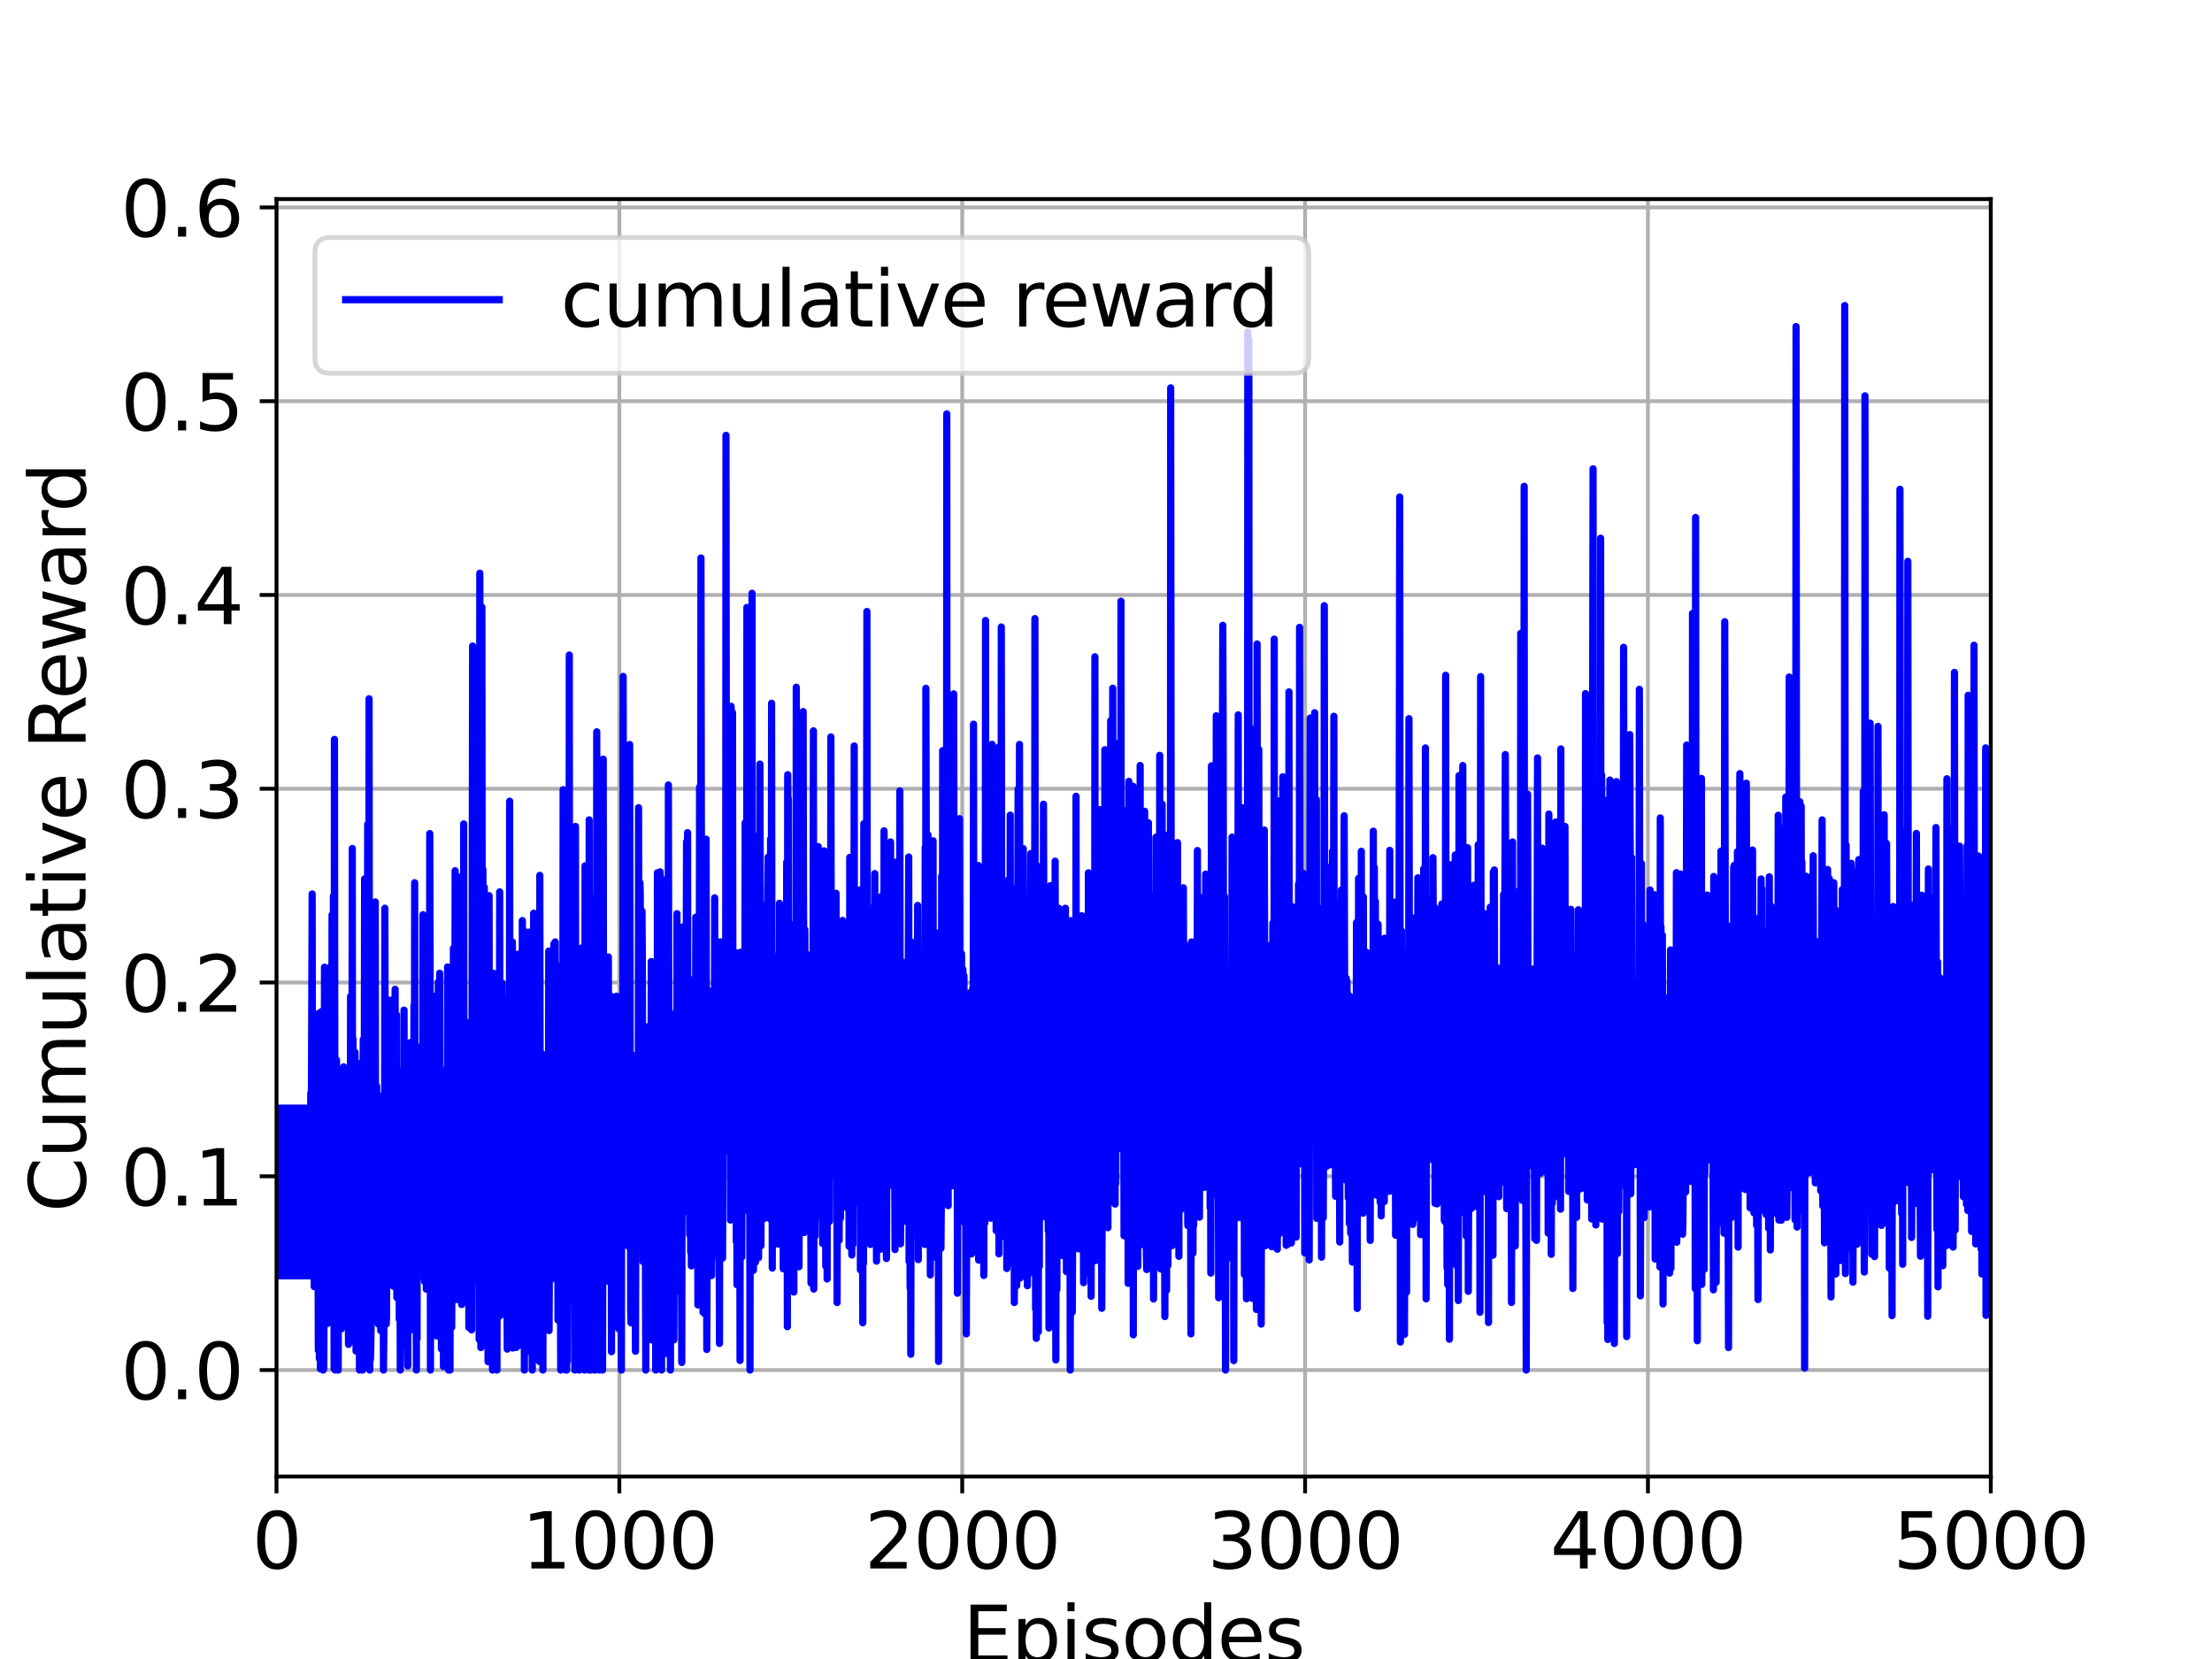 <?xml version="1.0" encoding="utf-8" standalone="no"?>
<!DOCTYPE svg PUBLIC "-//W3C//DTD SVG 1.1//EN"
  "http://www.w3.org/Graphics/SVG/1.1/DTD/svg11.dtd">
<svg height="345.6pt" version="1.1" viewBox="0 0 460.8 345.6" width="460.8pt" xmlns="http://www.w3.org/2000/svg" xmlns:xlink="http://www.w3.org/1999/xlink">
 <defs>
  <style type="text/css">*{stroke-linecap:butt;stroke-linejoin:round;}</style>
 </defs>
 <g id="figure_1">
  <g id="patch_1">
   <path d="M 0 345.6 
L 460.8 345.6 
L 460.8 0 
L 0 0 
z
" style="fill:#ffffff;"/>
  </g>
  <g id="axes_1">
   <g id="patch_2">
    <path d="M 57.6 307.584 
L 414.72 307.584 
L 414.72 41.472 
L 57.6 41.472 
z
" style="fill:#ffffff;"/>
   </g>
   <g id="matplotlib.axis_1">
    <g id="xtick_1">
     <g id="line2d_1">
      <path clip-path="url(#pc747022253)" d="M 57.6 307.584 
L 57.6 41.472 
" style="fill:none;stroke:#b0b0b0;stroke-linecap:square;stroke-width:0.8;"/>
     </g>
     <g id="line2d_2">
      <defs>
       <path d="M 0 0 
L 0 3.5 
" id="me8306aed6f" style="stroke:#000000;stroke-width:0.8;"/>
      </defs>
      <g>
       <use style="stroke:#000000;stroke-width:0.8;" x="57.6" xlink:href="#me8306aed6f" y="307.584"/>
      </g>
     </g>
     <g id="text_1">
      <!-- 0 -->
      <g transform="translate(52.51 326.741)scale(0.16 -0.16)">
       <defs>
        <path d="M 2034 4250 
Q 1547 4250 1301 3770 
Q 1056 3291 1056 2328 
Q 1056 1369 1301 889 
Q 1547 409 2034 409 
Q 2525 409 2770 889 
Q 3016 1369 3016 2328 
Q 3016 3291 2770 3770 
Q 2525 4250 2034 4250 
z
M 2034 4750 
Q 2819 4750 3233 4129 
Q 3647 3509 3647 2328 
Q 3647 1150 3233 529 
Q 2819 -91 2034 -91 
Q 1250 -91 836 529 
Q 422 1150 422 2328 
Q 422 3509 836 4129 
Q 1250 4750 2034 4750 
z
" id="DejaVuSans-30" transform="scale(0.016)"/>
       </defs>
       <use xlink:href="#DejaVuSans-30"/>
      </g>
     </g>
    </g>
    <g id="xtick_2">
     <g id="line2d_3">
      <path clip-path="url(#pc747022253)" d="M 129.024 307.584 
L 129.024 41.472 
" style="fill:none;stroke:#b0b0b0;stroke-linecap:square;stroke-width:0.8;"/>
     </g>
     <g id="line2d_4">
      <g>
       <use style="stroke:#000000;stroke-width:0.8;" x="129.024" xlink:href="#me8306aed6f" y="307.584"/>
      </g>
     </g>
     <g id="text_2">
      <!-- 1000 -->
      <g transform="translate(108.664 326.741)scale(0.16 -0.16)">
       <defs>
        <path d="M 794 531 
L 1825 531 
L 1825 4091 
L 703 3866 
L 703 4441 
L 1819 4666 
L 2450 4666 
L 2450 531 
L 3481 531 
L 3481 0 
L 794 0 
L 794 531 
z
" id="DejaVuSans-31" transform="scale(0.016)"/>
       </defs>
       <use xlink:href="#DejaVuSans-31"/>
       <use x="63.623" xlink:href="#DejaVuSans-30"/>
       <use x="127.246" xlink:href="#DejaVuSans-30"/>
       <use x="190.869" xlink:href="#DejaVuSans-30"/>
      </g>
     </g>
    </g>
    <g id="xtick_3">
     <g id="line2d_5">
      <path clip-path="url(#pc747022253)" d="M 200.448 307.584 
L 200.448 41.472 
" style="fill:none;stroke:#b0b0b0;stroke-linecap:square;stroke-width:0.8;"/>
     </g>
     <g id="line2d_6">
      <g>
       <use style="stroke:#000000;stroke-width:0.8;" x="200.448" xlink:href="#me8306aed6f" y="307.584"/>
      </g>
     </g>
     <g id="text_3">
      <!-- 2000 -->
      <g transform="translate(180.088 326.741)scale(0.16 -0.16)">
       <defs>
        <path d="M 1228 531 
L 3431 531 
L 3431 0 
L 469 0 
L 469 531 
Q 828 903 1448 1529 
Q 2069 2156 2228 2338 
Q 2531 2678 2651 2914 
Q 2772 3150 2772 3378 
Q 2772 3750 2511 3984 
Q 2250 4219 1831 4219 
Q 1534 4219 1204 4116 
Q 875 4013 500 3803 
L 500 4441 
Q 881 4594 1212 4672 
Q 1544 4750 1819 4750 
Q 2544 4750 2975 4387 
Q 3406 4025 3406 3419 
Q 3406 3131 3298 2873 
Q 3191 2616 2906 2266 
Q 2828 2175 2409 1742 
Q 1991 1309 1228 531 
z
" id="DejaVuSans-32" transform="scale(0.016)"/>
       </defs>
       <use xlink:href="#DejaVuSans-32"/>
       <use x="63.623" xlink:href="#DejaVuSans-30"/>
       <use x="127.246" xlink:href="#DejaVuSans-30"/>
       <use x="190.869" xlink:href="#DejaVuSans-30"/>
      </g>
     </g>
    </g>
    <g id="xtick_4">
     <g id="line2d_7">
      <path clip-path="url(#pc747022253)" d="M 271.872 307.584 
L 271.872 41.472 
" style="fill:none;stroke:#b0b0b0;stroke-linecap:square;stroke-width:0.8;"/>
     </g>
     <g id="line2d_8">
      <g>
       <use style="stroke:#000000;stroke-width:0.8;" x="271.872" xlink:href="#me8306aed6f" y="307.584"/>
      </g>
     </g>
     <g id="text_4">
      <!-- 3000 -->
      <g transform="translate(251.512 326.741)scale(0.16 -0.16)">
       <defs>
        <path d="M 2597 2516 
Q 3050 2419 3304 2112 
Q 3559 1806 3559 1356 
Q 3559 666 3084 287 
Q 2609 -91 1734 -91 
Q 1441 -91 1130 -33 
Q 819 25 488 141 
L 488 750 
Q 750 597 1062 519 
Q 1375 441 1716 441 
Q 2309 441 2620 675 
Q 2931 909 2931 1356 
Q 2931 1769 2642 2001 
Q 2353 2234 1838 2234 
L 1294 2234 
L 1294 2753 
L 1863 2753 
Q 2328 2753 2575 2939 
Q 2822 3125 2822 3475 
Q 2822 3834 2567 4026 
Q 2313 4219 1838 4219 
Q 1578 4219 1281 4162 
Q 984 4106 628 3988 
L 628 4550 
Q 988 4650 1302 4700 
Q 1616 4750 1894 4750 
Q 2613 4750 3031 4423 
Q 3450 4097 3450 3541 
Q 3450 3153 3228 2886 
Q 3006 2619 2597 2516 
z
" id="DejaVuSans-33" transform="scale(0.016)"/>
       </defs>
       <use xlink:href="#DejaVuSans-33"/>
       <use x="63.623" xlink:href="#DejaVuSans-30"/>
       <use x="127.246" xlink:href="#DejaVuSans-30"/>
       <use x="190.869" xlink:href="#DejaVuSans-30"/>
      </g>
     </g>
    </g>
    <g id="xtick_5">
     <g id="line2d_9">
      <path clip-path="url(#pc747022253)" d="M 343.296 307.584 
L 343.296 41.472 
" style="fill:none;stroke:#b0b0b0;stroke-linecap:square;stroke-width:0.8;"/>
     </g>
     <g id="line2d_10">
      <g>
       <use style="stroke:#000000;stroke-width:0.8;" x="343.296" xlink:href="#me8306aed6f" y="307.584"/>
      </g>
     </g>
     <g id="text_5">
      <!-- 4000 -->
      <g transform="translate(322.936 326.741)scale(0.16 -0.16)">
       <defs>
        <path d="M 2419 4116 
L 825 1625 
L 2419 1625 
L 2419 4116 
z
M 2253 4666 
L 3047 4666 
L 3047 1625 
L 3713 1625 
L 3713 1100 
L 3047 1100 
L 3047 0 
L 2419 0 
L 2419 1100 
L 313 1100 
L 313 1709 
L 2253 4666 
z
" id="DejaVuSans-34" transform="scale(0.016)"/>
       </defs>
       <use xlink:href="#DejaVuSans-34"/>
       <use x="63.623" xlink:href="#DejaVuSans-30"/>
       <use x="127.246" xlink:href="#DejaVuSans-30"/>
       <use x="190.869" xlink:href="#DejaVuSans-30"/>
      </g>
     </g>
    </g>
    <g id="xtick_6">
     <g id="line2d_11">
      <path clip-path="url(#pc747022253)" d="M 414.72 307.584 
L 414.72 41.472 
" style="fill:none;stroke:#b0b0b0;stroke-linecap:square;stroke-width:0.8;"/>
     </g>
     <g id="line2d_12">
      <g>
       <use style="stroke:#000000;stroke-width:0.8;" x="414.72" xlink:href="#me8306aed6f" y="307.584"/>
      </g>
     </g>
     <g id="text_6">
      <!-- 5000 -->
      <g transform="translate(394.36 326.741)scale(0.16 -0.16)">
       <defs>
        <path d="M 691 4666 
L 3169 4666 
L 3169 4134 
L 1269 4134 
L 1269 2991 
Q 1406 3038 1543 3061 
Q 1681 3084 1819 3084 
Q 2600 3084 3056 2656 
Q 3513 2228 3513 1497 
Q 3513 744 3044 326 
Q 2575 -91 1722 -91 
Q 1428 -91 1123 -41 
Q 819 9 494 109 
L 494 744 
Q 775 591 1075 516 
Q 1375 441 1709 441 
Q 2250 441 2565 725 
Q 2881 1009 2881 1497 
Q 2881 1984 2565 2268 
Q 2250 2553 1709 2553 
Q 1456 2553 1204 2497 
Q 953 2441 691 2322 
L 691 4666 
z
" id="DejaVuSans-35" transform="scale(0.016)"/>
       </defs>
       <use xlink:href="#DejaVuSans-35"/>
       <use x="63.623" xlink:href="#DejaVuSans-30"/>
       <use x="127.246" xlink:href="#DejaVuSans-30"/>
       <use x="190.869" xlink:href="#DejaVuSans-30"/>
      </g>
     </g>
    </g>
    <g id="text_7">
     <!-- Episodes -->
     <g transform="translate(200.572 346.226)scale(0.16 -0.16)">
      <defs>
       <path d="M 628 4666 
L 3578 4666 
L 3578 4134 
L 1259 4134 
L 1259 2753 
L 3481 2753 
L 3481 2222 
L 1259 2222 
L 1259 531 
L 3634 531 
L 3634 0 
L 628 0 
L 628 4666 
z
" id="DejaVuSans-45" transform="scale(0.016)"/>
       <path d="M 1159 525 
L 1159 -1331 
L 581 -1331 
L 581 3500 
L 1159 3500 
L 1159 2969 
Q 1341 3281 1617 3432 
Q 1894 3584 2278 3584 
Q 2916 3584 3314 3078 
Q 3713 2572 3713 1747 
Q 3713 922 3314 415 
Q 2916 -91 2278 -91 
Q 1894 -91 1617 61 
Q 1341 213 1159 525 
z
M 3116 1747 
Q 3116 2381 2855 2742 
Q 2594 3103 2138 3103 
Q 1681 3103 1420 2742 
Q 1159 2381 1159 1747 
Q 1159 1113 1420 752 
Q 1681 391 2138 391 
Q 2594 391 2855 752 
Q 3116 1113 3116 1747 
z
" id="DejaVuSans-70" transform="scale(0.016)"/>
       <path d="M 603 3500 
L 1178 3500 
L 1178 0 
L 603 0 
L 603 3500 
z
M 603 4863 
L 1178 4863 
L 1178 4134 
L 603 4134 
L 603 4863 
z
" id="DejaVuSans-69" transform="scale(0.016)"/>
       <path d="M 2834 3397 
L 2834 2853 
Q 2591 2978 2328 3040 
Q 2066 3103 1784 3103 
Q 1356 3103 1142 2972 
Q 928 2841 928 2578 
Q 928 2378 1081 2264 
Q 1234 2150 1697 2047 
L 1894 2003 
Q 2506 1872 2764 1633 
Q 3022 1394 3022 966 
Q 3022 478 2636 193 
Q 2250 -91 1575 -91 
Q 1294 -91 989 -36 
Q 684 19 347 128 
L 347 722 
Q 666 556 975 473 
Q 1284 391 1588 391 
Q 1994 391 2212 530 
Q 2431 669 2431 922 
Q 2431 1156 2273 1281 
Q 2116 1406 1581 1522 
L 1381 1569 
Q 847 1681 609 1914 
Q 372 2147 372 2553 
Q 372 3047 722 3315 
Q 1072 3584 1716 3584 
Q 2034 3584 2315 3537 
Q 2597 3491 2834 3397 
z
" id="DejaVuSans-73" transform="scale(0.016)"/>
       <path d="M 1959 3097 
Q 1497 3097 1228 2736 
Q 959 2375 959 1747 
Q 959 1119 1226 758 
Q 1494 397 1959 397 
Q 2419 397 2687 759 
Q 2956 1122 2956 1747 
Q 2956 2369 2687 2733 
Q 2419 3097 1959 3097 
z
M 1959 3584 
Q 2709 3584 3137 3096 
Q 3566 2609 3566 1747 
Q 3566 888 3137 398 
Q 2709 -91 1959 -91 
Q 1206 -91 779 398 
Q 353 888 353 1747 
Q 353 2609 779 3096 
Q 1206 3584 1959 3584 
z
" id="DejaVuSans-6f" transform="scale(0.016)"/>
       <path d="M 2906 2969 
L 2906 4863 
L 3481 4863 
L 3481 0 
L 2906 0 
L 2906 525 
Q 2725 213 2448 61 
Q 2172 -91 1784 -91 
Q 1150 -91 751 415 
Q 353 922 353 1747 
Q 353 2572 751 3078 
Q 1150 3584 1784 3584 
Q 2172 3584 2448 3432 
Q 2725 3281 2906 2969 
z
M 947 1747 
Q 947 1113 1208 752 
Q 1469 391 1925 391 
Q 2381 391 2643 752 
Q 2906 1113 2906 1747 
Q 2906 2381 2643 2742 
Q 2381 3103 1925 3103 
Q 1469 3103 1208 2742 
Q 947 2381 947 1747 
z
" id="DejaVuSans-64" transform="scale(0.016)"/>
       <path d="M 3597 1894 
L 3597 1613 
L 953 1613 
Q 991 1019 1311 708 
Q 1631 397 2203 397 
Q 2534 397 2845 478 
Q 3156 559 3463 722 
L 3463 178 
Q 3153 47 2828 -22 
Q 2503 -91 2169 -91 
Q 1331 -91 842 396 
Q 353 884 353 1716 
Q 353 2575 817 3079 
Q 1281 3584 2069 3584 
Q 2775 3584 3186 3129 
Q 3597 2675 3597 1894 
z
M 3022 2063 
Q 3016 2534 2758 2815 
Q 2500 3097 2075 3097 
Q 1594 3097 1305 2825 
Q 1016 2553 972 2059 
L 3022 2063 
z
" id="DejaVuSans-65" transform="scale(0.016)"/>
      </defs>
      <use xlink:href="#DejaVuSans-45"/>
      <use x="63.184" xlink:href="#DejaVuSans-70"/>
      <use x="126.66" xlink:href="#DejaVuSans-69"/>
      <use x="154.443" xlink:href="#DejaVuSans-73"/>
      <use x="206.543" xlink:href="#DejaVuSans-6f"/>
      <use x="267.725" xlink:href="#DejaVuSans-64"/>
      <use x="331.201" xlink:href="#DejaVuSans-65"/>
      <use x="392.725" xlink:href="#DejaVuSans-73"/>
     </g>
    </g>
   </g>
   <g id="matplotlib.axis_2">
    <g id="ytick_1">
     <g id="line2d_13">
      <path clip-path="url(#pc747022253)" d="M 57.6 285.408 
L 414.72 285.408 
" style="fill:none;stroke:#b0b0b0;stroke-linecap:square;stroke-width:0.8;"/>
     </g>
     <g id="line2d_14">
      <defs>
       <path d="M 0 0 
L -3.5 0 
" id="mdf2135545c" style="stroke:#000000;stroke-width:0.8;"/>
      </defs>
      <g>
       <use style="stroke:#000000;stroke-width:0.8;" x="57.6" xlink:href="#mdf2135545c" y="285.408"/>
      </g>
     </g>
     <g id="text_8">
      <!-- 0.0 -->
      <g transform="translate(25.155 291.487)scale(0.16 -0.16)">
       <defs>
        <path d="M 684 794 
L 1344 794 
L 1344 0 
L 684 0 
L 684 794 
z
" id="DejaVuSans-2e" transform="scale(0.016)"/>
       </defs>
       <use xlink:href="#DejaVuSans-30"/>
       <use x="63.623" xlink:href="#DejaVuSans-2e"/>
       <use x="95.41" xlink:href="#DejaVuSans-30"/>
      </g>
     </g>
    </g>
    <g id="ytick_2">
     <g id="line2d_15">
      <path clip-path="url(#pc747022253)" d="M 57.6 245.043 
L 414.72 245.043 
" style="fill:none;stroke:#b0b0b0;stroke-linecap:square;stroke-width:0.8;"/>
     </g>
     <g id="line2d_16">
      <g>
       <use style="stroke:#000000;stroke-width:0.8;" x="57.6" xlink:href="#mdf2135545c" y="245.043"/>
      </g>
     </g>
     <g id="text_9">
      <!-- 0.1 -->
      <g transform="translate(25.155 251.121)scale(0.16 -0.16)">
       <use xlink:href="#DejaVuSans-30"/>
       <use x="63.623" xlink:href="#DejaVuSans-2e"/>
       <use x="95.41" xlink:href="#DejaVuSans-31"/>
      </g>
     </g>
    </g>
    <g id="ytick_3">
     <g id="line2d_17">
      <path clip-path="url(#pc747022253)" d="M 57.6 204.677 
L 414.72 204.677 
" style="fill:none;stroke:#b0b0b0;stroke-linecap:square;stroke-width:0.8;"/>
     </g>
     <g id="line2d_18">
      <g>
       <use style="stroke:#000000;stroke-width:0.8;" x="57.6" xlink:href="#mdf2135545c" y="204.677"/>
      </g>
     </g>
     <g id="text_10">
      <!-- 0.2 -->
      <g transform="translate(25.155 210.756)scale(0.16 -0.16)">
       <use xlink:href="#DejaVuSans-30"/>
       <use x="63.623" xlink:href="#DejaVuSans-2e"/>
       <use x="95.41" xlink:href="#DejaVuSans-32"/>
      </g>
     </g>
    </g>
    <g id="ytick_4">
     <g id="line2d_19">
      <path clip-path="url(#pc747022253)" d="M 57.6 164.312 
L 414.72 164.312 
" style="fill:none;stroke:#b0b0b0;stroke-linecap:square;stroke-width:0.8;"/>
     </g>
     <g id="line2d_20">
      <g>
       <use style="stroke:#000000;stroke-width:0.8;" x="57.6" xlink:href="#mdf2135545c" y="164.312"/>
      </g>
     </g>
     <g id="text_11">
      <!-- 0.3 -->
      <g transform="translate(25.155 170.39)scale(0.16 -0.16)">
       <use xlink:href="#DejaVuSans-30"/>
       <use x="63.623" xlink:href="#DejaVuSans-2e"/>
       <use x="95.41" xlink:href="#DejaVuSans-33"/>
      </g>
     </g>
    </g>
    <g id="ytick_5">
     <g id="line2d_21">
      <path clip-path="url(#pc747022253)" d="M 57.6 123.946 
L 414.72 123.946 
" style="fill:none;stroke:#b0b0b0;stroke-linecap:square;stroke-width:0.8;"/>
     </g>
     <g id="line2d_22">
      <g>
       <use style="stroke:#000000;stroke-width:0.8;" x="57.6" xlink:href="#mdf2135545c" y="123.946"/>
      </g>
     </g>
     <g id="text_12">
      <!-- 0.4 -->
      <g transform="translate(25.155 130.025)scale(0.16 -0.16)">
       <use xlink:href="#DejaVuSans-30"/>
       <use x="63.623" xlink:href="#DejaVuSans-2e"/>
       <use x="95.41" xlink:href="#DejaVuSans-34"/>
      </g>
     </g>
    </g>
    <g id="ytick_6">
     <g id="line2d_23">
      <path clip-path="url(#pc747022253)" d="M 57.6 83.581 
L 414.72 83.581 
" style="fill:none;stroke:#b0b0b0;stroke-linecap:square;stroke-width:0.8;"/>
     </g>
     <g id="line2d_24">
      <g>
       <use style="stroke:#000000;stroke-width:0.8;" x="57.6" xlink:href="#mdf2135545c" y="83.581"/>
      </g>
     </g>
     <g id="text_13">
      <!-- 0.5 -->
      <g transform="translate(25.155 89.66)scale(0.16 -0.16)">
       <use xlink:href="#DejaVuSans-30"/>
       <use x="63.623" xlink:href="#DejaVuSans-2e"/>
       <use x="95.41" xlink:href="#DejaVuSans-35"/>
      </g>
     </g>
    </g>
    <g id="ytick_7">
     <g id="line2d_25">
      <path clip-path="url(#pc747022253)" d="M 57.6 43.215 
L 414.72 43.215 
" style="fill:none;stroke:#b0b0b0;stroke-linecap:square;stroke-width:0.8;"/>
     </g>
     <g id="line2d_26">
      <g>
       <use style="stroke:#000000;stroke-width:0.8;" x="57.6" xlink:href="#mdf2135545c" y="43.215"/>
      </g>
     </g>
     <g id="text_14">
      <!-- 0.6 -->
      <g transform="translate(25.155 49.294)scale(0.16 -0.16)">
       <defs>
        <path d="M 2113 2584 
Q 1688 2584 1439 2293 
Q 1191 2003 1191 1497 
Q 1191 994 1439 701 
Q 1688 409 2113 409 
Q 2538 409 2786 701 
Q 3034 994 3034 1497 
Q 3034 2003 2786 2293 
Q 2538 2584 2113 2584 
z
M 3366 4563 
L 3366 3988 
Q 3128 4100 2886 4159 
Q 2644 4219 2406 4219 
Q 1781 4219 1451 3797 
Q 1122 3375 1075 2522 
Q 1259 2794 1537 2939 
Q 1816 3084 2150 3084 
Q 2853 3084 3261 2657 
Q 3669 2231 3669 1497 
Q 3669 778 3244 343 
Q 2819 -91 2113 -91 
Q 1303 -91 875 529 
Q 447 1150 447 2328 
Q 447 3434 972 4092 
Q 1497 4750 2381 4750 
Q 2619 4750 2861 4703 
Q 3103 4656 3366 4563 
z
" id="DejaVuSans-36" transform="scale(0.016)"/>
       </defs>
       <use xlink:href="#DejaVuSans-30"/>
       <use x="63.623" xlink:href="#DejaVuSans-2e"/>
       <use x="95.41" xlink:href="#DejaVuSans-36"/>
      </g>
     </g>
    </g>
    <g id="text_15">
     <!-- Cumulative Reward -->
     <g transform="translate(17.828 252.524)rotate(-90)scale(0.16 -0.16)">
      <defs>
       <path d="M 4122 4306 
L 4122 3641 
Q 3803 3938 3442 4084 
Q 3081 4231 2675 4231 
Q 1875 4231 1450 3742 
Q 1025 3253 1025 2328 
Q 1025 1406 1450 917 
Q 1875 428 2675 428 
Q 3081 428 3442 575 
Q 3803 722 4122 1019 
L 4122 359 
Q 3791 134 3420 21 
Q 3050 -91 2638 -91 
Q 1578 -91 968 557 
Q 359 1206 359 2328 
Q 359 3453 968 4101 
Q 1578 4750 2638 4750 
Q 3056 4750 3426 4639 
Q 3797 4528 4122 4306 
z
" id="DejaVuSans-43" transform="scale(0.016)"/>
       <path d="M 544 1381 
L 544 3500 
L 1119 3500 
L 1119 1403 
Q 1119 906 1312 657 
Q 1506 409 1894 409 
Q 2359 409 2629 706 
Q 2900 1003 2900 1516 
L 2900 3500 
L 3475 3500 
L 3475 0 
L 2900 0 
L 2900 538 
Q 2691 219 2414 64 
Q 2138 -91 1772 -91 
Q 1169 -91 856 284 
Q 544 659 544 1381 
z
M 1991 3584 
L 1991 3584 
z
" id="DejaVuSans-75" transform="scale(0.016)"/>
       <path d="M 3328 2828 
Q 3544 3216 3844 3400 
Q 4144 3584 4550 3584 
Q 5097 3584 5394 3201 
Q 5691 2819 5691 2113 
L 5691 0 
L 5113 0 
L 5113 2094 
Q 5113 2597 4934 2840 
Q 4756 3084 4391 3084 
Q 3944 3084 3684 2787 
Q 3425 2491 3425 1978 
L 3425 0 
L 2847 0 
L 2847 2094 
Q 2847 2600 2669 2842 
Q 2491 3084 2119 3084 
Q 1678 3084 1418 2786 
Q 1159 2488 1159 1978 
L 1159 0 
L 581 0 
L 581 3500 
L 1159 3500 
L 1159 2956 
Q 1356 3278 1631 3431 
Q 1906 3584 2284 3584 
Q 2666 3584 2933 3390 
Q 3200 3197 3328 2828 
z
" id="DejaVuSans-6d" transform="scale(0.016)"/>
       <path d="M 603 4863 
L 1178 4863 
L 1178 0 
L 603 0 
L 603 4863 
z
" id="DejaVuSans-6c" transform="scale(0.016)"/>
       <path d="M 2194 1759 
Q 1497 1759 1228 1600 
Q 959 1441 959 1056 
Q 959 750 1161 570 
Q 1363 391 1709 391 
Q 2188 391 2477 730 
Q 2766 1069 2766 1631 
L 2766 1759 
L 2194 1759 
z
M 3341 1997 
L 3341 0 
L 2766 0 
L 2766 531 
Q 2569 213 2275 61 
Q 1981 -91 1556 -91 
Q 1019 -91 701 211 
Q 384 513 384 1019 
Q 384 1609 779 1909 
Q 1175 2209 1959 2209 
L 2766 2209 
L 2766 2266 
Q 2766 2663 2505 2880 
Q 2244 3097 1772 3097 
Q 1472 3097 1187 3025 
Q 903 2953 641 2809 
L 641 3341 
Q 956 3463 1253 3523 
Q 1550 3584 1831 3584 
Q 2591 3584 2966 3190 
Q 3341 2797 3341 1997 
z
" id="DejaVuSans-61" transform="scale(0.016)"/>
       <path d="M 1172 4494 
L 1172 3500 
L 2356 3500 
L 2356 3053 
L 1172 3053 
L 1172 1153 
Q 1172 725 1289 603 
Q 1406 481 1766 481 
L 2356 481 
L 2356 0 
L 1766 0 
Q 1100 0 847 248 
Q 594 497 594 1153 
L 594 3053 
L 172 3053 
L 172 3500 
L 594 3500 
L 594 4494 
L 1172 4494 
z
" id="DejaVuSans-74" transform="scale(0.016)"/>
       <path d="M 191 3500 
L 800 3500 
L 1894 563 
L 2988 3500 
L 3597 3500 
L 2284 0 
L 1503 0 
L 191 3500 
z
" id="DejaVuSans-76" transform="scale(0.016)"/>
       <path id="DejaVuSans-20" transform="scale(0.016)"/>
       <path d="M 2841 2188 
Q 3044 2119 3236 1894 
Q 3428 1669 3622 1275 
L 4263 0 
L 3584 0 
L 2988 1197 
Q 2756 1666 2539 1819 
Q 2322 1972 1947 1972 
L 1259 1972 
L 1259 0 
L 628 0 
L 628 4666 
L 2053 4666 
Q 2853 4666 3247 4331 
Q 3641 3997 3641 3322 
Q 3641 2881 3436 2590 
Q 3231 2300 2841 2188 
z
M 1259 4147 
L 1259 2491 
L 2053 2491 
Q 2509 2491 2742 2702 
Q 2975 2913 2975 3322 
Q 2975 3731 2742 3939 
Q 2509 4147 2053 4147 
L 1259 4147 
z
" id="DejaVuSans-52" transform="scale(0.016)"/>
       <path d="M 269 3500 
L 844 3500 
L 1563 769 
L 2278 3500 
L 2956 3500 
L 3675 769 
L 4391 3500 
L 4966 3500 
L 4050 0 
L 3372 0 
L 2619 2869 
L 1863 0 
L 1184 0 
L 269 3500 
z
" id="DejaVuSans-77" transform="scale(0.016)"/>
       <path d="M 2631 2963 
Q 2534 3019 2420 3045 
Q 2306 3072 2169 3072 
Q 1681 3072 1420 2755 
Q 1159 2438 1159 1844 
L 1159 0 
L 581 0 
L 581 3500 
L 1159 3500 
L 1159 2956 
Q 1341 3275 1631 3429 
Q 1922 3584 2338 3584 
Q 2397 3584 2469 3576 
Q 2541 3569 2628 3553 
L 2631 2963 
z
" id="DejaVuSans-72" transform="scale(0.016)"/>
      </defs>
      <use xlink:href="#DejaVuSans-43"/>
      <use x="69.824" xlink:href="#DejaVuSans-75"/>
      <use x="133.203" xlink:href="#DejaVuSans-6d"/>
      <use x="230.615" xlink:href="#DejaVuSans-75"/>
      <use x="293.994" xlink:href="#DejaVuSans-6c"/>
      <use x="321.777" xlink:href="#DejaVuSans-61"/>
      <use x="383.057" xlink:href="#DejaVuSans-74"/>
      <use x="422.266" xlink:href="#DejaVuSans-69"/>
      <use x="450.049" xlink:href="#DejaVuSans-76"/>
      <use x="509.229" xlink:href="#DejaVuSans-65"/>
      <use x="570.752" xlink:href="#DejaVuSans-20"/>
      <use x="602.539" xlink:href="#DejaVuSans-52"/>
      <use x="667.521" xlink:href="#DejaVuSans-65"/>
      <use x="729.045" xlink:href="#DejaVuSans-77"/>
      <use x="810.832" xlink:href="#DejaVuSans-61"/>
      <use x="872.111" xlink:href="#DejaVuSans-72"/>
      <use x="911.475" xlink:href="#DejaVuSans-64"/>
     </g>
    </g>
   </g>
   <g id="line2d_27">
    <path clip-path="url(#pc747022253)" d="M 57.6 264.602 
L 57.671 265.777 
L 57.743 259.741 
L 57.814 230.846 
L 57.957 265.777 
L 58.029 259.741 
L 58.1 230.846 
L 58.243 265.777 
L 58.314 259.741 
L 58.386 230.846 
L 58.529 265.777 
L 58.6 259.741 
L 58.671 230.846 
L 58.814 265.777 
L 58.886 259.741 
L 58.957 230.846 
L 59.1 265.777 
L 59.171 259.741 
L 59.243 230.846 
L 59.386 265.777 
L 59.457 259.741 
L 59.528 230.846 
L 59.671 265.777 
L 59.743 259.741 
L 59.814 230.846 
L 59.957 265.777 
L 60.028 259.741 
L 60.1 230.846 
L 60.243 265.777 
L 60.314 259.741 
L 60.386 230.846 
L 60.528 265.777 
L 60.6 259.741 
L 60.671 230.846 
L 60.814 265.777 
L 60.886 259.741 
L 60.957 230.846 
L 61.1 265.777 
L 61.171 259.741 
L 61.243 230.846 
L 61.385 265.777 
L 61.457 259.741 
L 61.528 230.846 
L 61.671 265.777 
L 61.743 259.741 
L 61.814 230.846 
L 61.957 265.777 
L 62.028 259.741 
L 62.1 230.846 
L 62.243 265.777 
L 62.314 259.741 
L 62.385 230.846 
L 62.528 265.777 
L 62.6 259.741 
L 62.671 230.846 
L 62.814 265.777 
L 62.885 259.741 
L 62.957 230.846 
L 63.1 265.777 
L 63.171 259.741 
L 63.242 230.846 
L 63.385 265.777 
L 63.457 259.741 
L 63.528 230.846 
L 63.671 265.777 
L 63.742 259.741 
L 63.814 230.846 
L 63.957 265.777 
L 64.028 259.741 
L 64.1 230.846 
L 64.242 265.777 
L 64.314 259.741 
L 64.385 230.846 
L 64.528 265.777 
L 64.6 259.741 
L 64.742 227.69 
L 64.814 246.228 
L 65.028 186.233 
L 65.1 240.241 
L 65.171 234.223 
L 65.242 258.83 
L 65.314 252.232 
L 65.385 248.399 
L 65.457 268.019 
L 65.528 229.558 
L 65.599 241.723 
L 65.671 244.163 
L 65.742 258.95 
L 65.814 257.608 
L 65.885 219.41 
L 65.957 220.054 
L 66.028 226.765 
L 66.171 258.34 
L 66.242 255.112 
L 66.314 281.29 
L 66.385 211.096 
L 66.528 283.057 
L 66.599 217.412 
L 66.671 253.103 
L 66.742 285.17 
L 66.814 216.155 
L 66.885 256.734 
L 66.957 210.735 
L 67.028 228.436 
L 67.099 231.653 
L 67.171 263.023 
L 67.242 238.131 
L 67.314 285.408 
L 67.385 233.833 
L 67.457 285.139 
L 67.528 263.394 
L 67.599 201.481 
L 67.671 251.039 
L 67.742 228.327 
L 67.814 266.234 
L 67.885 227.729 
L 67.956 270.027 
L 68.028 259.282 
L 68.099 251.187 
L 68.171 253.063 
L 68.242 275.702 
L 68.314 264.687 
L 68.385 237.129 
L 68.456 241.713 
L 68.528 236.888 
L 68.599 214.645 
L 68.671 251.083 
L 68.814 210.376 
L 68.885 253.674 
L 68.956 201.232 
L 69.099 261.708 
L 69.171 190.592 
L 69.242 223.51 
L 69.314 221.824 
L 69.385 262.714 
L 69.456 186.639 
L 69.599 285.115 
L 69.671 154.032 
L 69.814 285.408 
L 69.885 254.85 
L 69.956 264.527 
L 70.028 260.218 
L 70.099 220.824 
L 70.171 264.937 
L 70.242 233.815 
L 70.385 285.408 
L 70.456 285.408 
L 70.528 235.749 
L 70.599 259.7 
L 70.742 225.842 
L 70.813 257.066 
L 70.885 252.762 
L 70.956 225.124 
L 71.099 276.845 
L 71.171 235.348 
L 71.242 264.092 
L 71.313 245.944 
L 71.385 270.434 
L 71.456 254.953 
L 71.528 266.698 
L 71.599 222.237 
L 71.671 273.987 
L 71.742 242.739 
L 71.813 275.795 
L 71.885 240.02 
L 71.956 259.2 
L 72.028 235.214 
L 72.099 255.184 
L 72.17 231.215 
L 72.242 274.3 
L 72.313 233.375 
L 72.385 243.838 
L 72.456 231.879 
L 72.599 280.065 
L 72.67 270.963 
L 72.813 225.684 
L 72.956 276.318 
L 73.028 207.582 
L 73.099 245.335 
L 73.17 240.204 
L 73.242 210.942 
L 73.313 242.191 
L 73.385 176.745 
L 73.456 257.616 
L 73.528 216.375 
L 73.813 279.516 
L 73.956 219.212 
L 74.099 247.354 
L 74.17 281.457 
L 74.242 245.216 
L 74.313 258.266 
L 74.385 236.615 
L 74.527 280.263 
L 74.67 229.2 
L 74.813 249.34 
L 74.885 285.408 
L 75.027 221.521 
L 75.242 269.296 
L 75.313 252.501 
L 75.527 285.408 
L 75.599 267.722 
L 75.67 216.556 
L 75.742 232.115 
L 75.813 274.4 
L 75.956 183.085 
L 76.099 275.141 
L 76.242 228.453 
L 76.313 277.78 
L 76.385 274.414 
L 76.456 264.232 
L 76.599 171.726 
L 76.67 281.174 
L 76.742 252.889 
L 76.813 262.248 
L 76.884 145.555 
L 77.027 285.408 
L 77.099 271.747 
L 77.17 283.203 
L 77.242 280.757 
L 77.384 271.058 
L 77.456 273.287 
L 77.527 217.634 
L 77.599 271.911 
L 77.67 266.438 
L 77.742 234.711 
L 77.813 240.528 
L 77.884 251.419 
L 77.956 219.593 
L 78.099 267.058 
L 78.17 187.885 
L 78.242 247.272 
L 78.313 229.449 
L 78.384 237.606 
L 78.456 226.268 
L 78.527 245.671 
L 78.599 245.605 
L 78.67 240.953 
L 78.742 246.114 
L 78.813 275.83 
L 78.884 270.736 
L 78.956 228.261 
L 79.027 269.186 
L 79.099 237.589 
L 79.17 275.061 
L 79.241 247.486 
L 79.313 277.198 
L 79.456 253.541 
L 79.527 255.408 
L 79.599 247.075 
L 79.67 262.991 
L 79.741 237.111 
L 79.884 285.408 
L 80.099 265.399 
L 80.17 189.193 
L 80.313 253.501 
L 80.384 221.139 
L 80.456 275.829 
L 80.527 274.333 
L 80.599 208.217 
L 80.67 232.973 
L 80.741 213.654 
L 81.027 257.444 
L 81.098 267.451 
L 81.17 214.935 
L 81.313 260.206 
L 81.384 242.977 
L 81.456 253.373 
L 81.598 208.329 
L 81.67 220.776 
L 81.956 267.961 
L 82.027 265.494 
L 82.098 218.59 
L 82.241 267.838 
L 82.313 206.086 
L 82.384 263.295 
L 82.456 243.415 
L 82.527 263.737 
L 82.598 211.423 
L 82.67 270.313 
L 82.741 222.781 
L 82.813 242.826 
L 82.956 255.848 
L 83.027 255.485 
L 83.098 250.166 
L 83.17 274.84 
L 83.313 246.947 
L 83.384 285.408 
L 83.455 242.258 
L 83.527 257.358 
L 83.598 274.741 
L 83.67 252.047 
L 83.741 280.047 
L 83.813 225.704 
L 83.884 252.436 
L 84.027 256.65 
L 84.098 254.499 
L 84.17 210.424 
L 84.241 254.306 
L 84.313 244.404 
L 84.455 250.948 
L 84.527 226.032 
L 84.598 274.56 
L 84.67 237.37 
L 84.884 279.525 
L 84.955 284.544 
L 85.027 221.155 
L 85.098 243.422 
L 85.241 258.26 
L 85.384 217.209 
L 85.67 276.991 
L 85.741 264.111 
L 85.955 225.649 
L 86.098 253.111 
L 86.17 241.386 
L 86.241 209.369 
L 86.312 268.835 
L 86.384 183.886 
L 86.455 252.411 
L 86.527 218.349 
L 86.741 285.408 
L 86.812 228.974 
L 86.884 278.916 
L 86.955 218.078 
L 87.027 264.563 
L 87.098 229.242 
L 87.17 263.345 
L 87.241 252.96 
L 87.312 252.691 
L 87.384 265.584 
L 87.455 241.126 
L 87.598 264.17 
L 87.741 221.427 
L 87.812 224.531 
L 87.884 234.496 
L 87.955 265.798 
L 88.027 258.872 
L 88.098 190.549 
L 88.169 240.496 
L 88.241 239.88 
L 88.384 213.074 
L 88.455 266.958 
L 88.527 212.277 
L 88.598 232.808 
L 88.669 230.894 
L 88.741 192.013 
L 88.812 268.552 
L 88.884 262.538 
L 88.955 216.897 
L 89.027 242.19 
L 89.098 265.694 
L 89.169 250.857 
L 89.241 261.134 
L 89.384 227.315 
L 89.455 234.757 
L 89.527 173.646 
L 89.598 199.766 
L 89.669 285.408 
L 89.741 213.684 
L 89.812 269.5 
L 89.884 237.82 
L 89.955 272.059 
L 90.026 259.307 
L 90.098 251.695 
L 90.169 207.477 
L 90.241 208.496 
L 90.312 241.794 
L 90.384 214.024 
L 90.455 222.844 
L 90.598 217.972 
L 90.669 262.677 
L 90.741 228.542 
L 90.812 252.554 
L 90.884 235.518 
L 90.955 278.304 
L 91.026 209.716 
L 91.098 268.112 
L 91.169 261.811 
L 91.241 261.759 
L 91.312 204.589 
L 91.384 270.017 
L 91.455 251.744 
L 91.598 202.736 
L 91.669 270.243 
L 91.741 239.044 
L 91.812 265.305 
L 91.884 230.26 
L 91.955 281.007 
L 92.026 258.564 
L 92.098 249.996 
L 92.241 275.24 
L 92.312 256.647 
L 92.383 284.694 
L 92.455 224.603 
L 92.526 225.118 
L 92.598 268.123 
L 92.669 233.869 
L 92.741 259.538 
L 92.812 258.602 
L 92.883 259.998 
L 92.955 255.731 
L 93.026 256 
L 93.098 222.527 
L 93.169 265.712 
L 93.241 201.425 
L 93.383 273.573 
L 93.455 285.408 
L 93.598 231.809 
L 93.741 285.408 
L 93.883 231.367 
L 94.098 276.52 
L 94.169 256.959 
L 94.241 269.715 
L 94.312 259.992 
L 94.383 264.343 
L 94.455 197.56 
L 94.526 225.369 
L 94.598 234.253 
L 94.669 221.828 
L 94.74 237.267 
L 94.812 181.385 
L 94.883 263.233 
L 94.955 257.499 
L 95.026 270.726 
L 95.098 208.532 
L 95.169 247.457 
L 95.24 182.571 
L 95.312 236.118 
L 95.383 209.566 
L 95.455 199.78 
L 95.526 254.651 
L 95.598 188.756 
L 95.74 270.489 
L 95.812 262.045 
L 95.883 234.797 
L 96.026 268.55 
L 96.098 198.178 
L 96.169 271.756 
L 96.24 248.883 
L 96.312 259.799 
L 96.455 202.82 
L 96.526 256.055 
L 96.598 171.635 
L 96.669 253.142 
L 96.74 237.189 
L 96.812 250.067 
L 96.883 217.861 
L 96.955 223.547 
L 97.169 259.652 
L 97.24 226.111 
L 97.312 250.023 
L 97.383 238.298 
L 97.455 241.346 
L 97.526 235.695 
L 97.597 213.015 
L 97.669 276.548 
L 97.74 254.253 
L 97.812 245.336 
L 97.883 214.343 
L 97.955 242.983 
L 98.026 229.428 
L 98.24 277.04 
L 98.455 134.565 
L 98.526 264.591 
L 98.597 260.265 
L 98.669 256.578 
L 98.74 230.336 
L 98.812 251.323 
L 98.883 247.69 
L 98.954 219.519 
L 99.097 256.011 
L 99.24 209.504 
L 99.312 220.202 
L 99.383 266.862 
L 99.454 263.865 
L 99.669 234.492 
L 99.74 245.702 
L 99.812 279.024 
L 99.954 119.405 
L 100.169 280.728 
L 100.312 261.189 
L 100.383 126.47 
L 100.526 267.304 
L 100.597 181.152 
L 100.669 239.009 
L 100.74 196.178 
L 100.812 231.905 
L 100.883 184.813 
L 100.954 254.702 
L 101.026 234.25 
L 101.097 274.743 
L 101.169 248.837 
L 101.24 254.898 
L 101.383 239.874 
L 101.597 191.682 
L 101.669 283.672 
L 101.74 275.253 
L 101.811 263.09 
L 101.883 186.586 
L 102.026 259.991 
L 102.097 238.547 
L 102.169 257.429 
L 102.24 250.235 
L 102.311 257.312 
L 102.454 246.373 
L 102.526 219.667 
L 102.597 285.408 
L 102.669 261.894 
L 102.74 275.724 
L 102.811 202.739 
L 102.883 238.646 
L 103.026 248.303 
L 103.097 278.062 
L 103.169 206.509 
L 103.24 219.077 
L 103.311 249.814 
L 103.383 245.646 
L 103.454 255.999 
L 103.526 285.408 
L 103.668 214.101 
L 103.74 261.504 
L 103.811 219.084 
L 103.883 229.171 
L 103.954 240.768 
L 104.026 236.002 
L 104.097 185.791 
L 104.168 274.102 
L 104.24 236.49 
L 104.311 204.515 
L 104.383 261.027 
L 104.454 232.749 
L 104.526 247.842 
L 104.597 204.795 
L 104.668 229.165 
L 104.74 207.791 
L 104.811 255.651 
L 104.883 242.397 
L 104.954 213.983 
L 105.097 266.002 
L 105.168 212.107 
L 105.24 229.868 
L 105.311 240.162 
L 105.383 235.472 
L 105.454 232.513 
L 105.668 281.047 
L 105.74 274.001 
L 105.811 245.745 
L 105.883 245.882 
L 105.954 246.653 
L 106.025 233.033 
L 106.097 251.729 
L 106.168 166.905 
L 106.24 250.606 
L 106.311 250.269 
L 106.383 231.861 
L 106.454 264.256 
L 106.597 201.577 
L 106.668 250.779 
L 106.74 196.228 
L 106.811 280.821 
L 106.883 227.271 
L 106.954 245.925 
L 107.025 228.891 
L 107.168 264.254 
L 107.24 263.693 
L 107.311 235.043 
L 107.383 258.006 
L 107.454 220.161 
L 107.525 280.71 
L 107.597 236.483 
L 107.668 280.447 
L 107.882 198.777 
L 107.954 280.352 
L 108.025 251.436 
L 108.097 200.94 
L 108.168 253.998 
L 108.24 232.742 
L 108.311 255.856 
L 108.382 252.452 
L 108.454 226.726 
L 108.525 232.892 
L 108.597 260.228 
L 108.668 201.642 
L 108.74 227.015 
L 108.811 191.768 
L 108.882 245.383 
L 108.954 193.591 
L 109.025 196.17 
L 109.24 285.408 
L 109.382 221.274 
L 109.454 239.108 
L 109.525 223.149 
L 109.597 263.464 
L 109.668 230.93 
L 109.74 246.712 
L 109.811 237.009 
L 110.025 278.29 
L 110.097 194.189 
L 110.168 263.573 
L 110.239 237.731 
L 110.382 269.152 
L 110.454 236.059 
L 110.525 281.632 
L 110.668 228.116 
L 110.882 285.408 
L 110.954 221.545 
L 111.025 262.37 
L 111.097 249.972 
L 111.168 190.236 
L 111.239 256.167 
L 111.311 248.495 
L 111.382 238.928 
L 111.454 252.249 
L 111.525 243.632 
L 111.597 248.025 
L 111.668 207.416 
L 111.811 258.361 
L 111.882 258.226 
L 112.025 228.676 
L 112.097 245.583 
L 112.168 230.042 
L 112.239 269.788 
L 112.311 251.758 
L 112.382 283.634 
L 112.454 182.353 
L 112.596 277.03 
L 112.668 234.551 
L 112.739 270.07 
L 112.811 219.401 
L 112.882 252.148 
L 112.954 246.541 
L 113.025 230.762 
L 113.096 285.408 
L 113.168 242.339 
L 113.239 264.779 
L 113.454 235.463 
L 113.596 254.524 
L 113.668 241.094 
L 113.739 248.009 
L 113.811 272.577 
L 113.882 261.921 
L 113.954 226.492 
L 114.025 228.508 
L 114.096 265.43 
L 114.168 258.708 
L 114.239 257.422 
L 114.311 198.127 
L 114.382 277.18 
L 114.454 260.894 
L 114.596 202.139 
L 114.739 262.711 
L 114.811 229.469 
L 114.882 266.481 
L 115.096 208.956 
L 115.239 262.168 
L 115.311 246.068 
L 115.382 196.619 
L 115.453 245.862 
L 115.525 239.253 
L 115.596 247.448 
L 115.668 196.216 
L 115.882 262.367 
L 115.953 254.626 
L 116.096 201.17 
L 116.239 275.005 
L 116.453 231.206 
L 116.525 249.119 
L 116.596 223.715 
L 116.81 285.408 
L 117.025 214.758 
L 117.096 261.471 
L 117.168 247.919 
L 117.239 226.139 
L 117.31 164.492 
L 117.382 279.85 
L 117.453 212.409 
L 117.525 217.123 
L 117.596 259.771 
L 117.739 199.101 
L 117.882 285.408 
L 117.953 239.581 
L 118.025 285.408 
L 118.096 242.055 
L 118.168 283.65 
L 118.31 226.679 
L 118.382 242.217 
L 118.453 268.9 
L 118.525 235.342 
L 118.596 136.453 
L 118.668 254.049 
L 118.739 214.414 
L 118.81 263.806 
L 118.882 222.828 
L 118.953 259.72 
L 119.025 251.264 
L 119.096 228.213 
L 119.167 233.679 
L 119.31 271.152 
L 119.382 220.194 
L 119.525 257.368 
L 119.667 230.692 
L 119.739 285.408 
L 119.882 172.161 
L 119.953 246.637 
L 120.025 228.808 
L 120.096 211.716 
L 120.167 253.599 
L 120.239 247.123 
L 120.31 246.476 
L 120.382 274.963 
L 120.453 241.793 
L 120.525 249.324 
L 120.596 234.936 
L 120.667 285.408 
L 120.739 224.161 
L 120.81 247.683 
L 120.882 259.972 
L 120.953 207.846 
L 121.025 281.696 
L 121.096 197.503 
L 121.167 229.658 
L 121.239 259.937 
L 121.31 233.406 
L 121.382 261.321 
L 121.453 246.2 
L 121.596 268.11 
L 121.667 245.585 
L 121.739 285.408 
L 121.882 180.358 
L 122.024 279.951 
L 122.167 205.671 
L 122.31 250.045 
L 122.382 208.882 
L 122.453 246.015 
L 122.524 208.829 
L 122.667 285.408 
L 122.739 170.79 
L 122.81 238.64 
L 122.953 186.885 
L 123.167 285.408 
L 123.239 254.608 
L 123.31 267.295 
L 123.524 228.784 
L 123.81 266.729 
L 123.881 245.618 
L 123.953 285.408 
L 124.024 234.386 
L 124.096 277.176 
L 124.167 275.552 
L 124.239 269.399 
L 124.31 152.452 
L 124.381 186.918 
L 124.524 266.178 
L 124.739 193.694 
L 124.881 285.408 
L 125.024 217.48 
L 125.239 273.677 
L 125.31 217.954 
L 125.381 237.841 
L 125.524 285.408 
L 125.596 252.513 
L 125.667 158.137 
L 125.738 244.643 
L 125.81 236.213 
L 125.881 260.341 
L 125.953 259.319 
L 126.024 225.956 
L 126.096 254.213 
L 126.167 253.871 
L 126.238 229.638 
L 126.31 261.346 
L 126.453 227.929 
L 126.596 244.44 
L 126.667 244.129 
L 126.738 199.355 
L 126.81 266.975 
L 126.881 233.784 
L 126.953 223.695 
L 127.096 265.095 
L 127.167 215.918 
L 127.238 249.24 
L 127.31 207.524 
L 127.381 281.594 
L 127.453 242.182 
L 127.524 241.658 
L 127.596 260.251 
L 127.667 224.807 
L 127.738 235.425 
L 127.81 232.356 
L 127.881 241.438 
L 127.953 232.042 
L 128.024 264.398 
L 128.095 249.498 
L 128.167 238.999 
L 128.238 240.176 
L 128.31 241.992 
L 128.453 207.516 
L 128.595 265.364 
L 128.738 236.965 
L 128.81 245.944 
L 128.881 276.814 
L 128.953 214.998 
L 129.024 235.081 
L 129.095 233.269 
L 129.167 213.564 
L 129.453 285.408 
L 129.524 220.73 
L 129.595 246.344 
L 129.667 222.046 
L 129.738 244.925 
L 129.81 140.909 
L 129.953 225.817 
L 130.024 231.745 
L 130.095 256.015 
L 130.167 211.666 
L 130.238 245.226 
L 130.31 234.581 
L 130.381 249.625 
L 130.452 200.749 
L 130.524 232.715 
L 130.595 219.899 
L 130.81 259.549 
L 130.881 240.775 
L 130.952 257.687 
L 131.167 155.097 
L 131.381 272.744 
L 131.452 275.577 
L 131.595 237.535 
L 131.667 254.963 
L 131.738 245.59 
L 131.81 261.419 
L 131.881 258.978 
L 131.952 219.895 
L 132.024 257.209 
L 132.095 250.283 
L 132.167 231.479 
L 132.238 241.854 
L 132.381 281.499 
L 132.524 232.128 
L 132.595 259.024 
L 132.667 248.605 
L 132.881 259.505 
L 132.952 257.981 
L 133.024 168.257 
L 133.095 206.249 
L 133.238 240.695 
L 133.309 183.887 
L 133.381 186.638 
L 133.524 245.226 
L 133.595 219.792 
L 133.667 235.721 
L 133.738 189.78 
L 133.809 199.116 
L 133.952 262.828 
L 134.024 224.727 
L 134.167 256.688 
L 134.309 215.644 
L 134.524 285.408 
L 134.666 213.911 
L 134.738 275.56 
L 134.809 266.787 
L 134.881 229.789 
L 134.952 270.416 
L 135.024 218.803 
L 135.095 258.722 
L 135.166 243.175 
L 135.238 258.048 
L 135.452 221.217 
L 135.524 275.195 
L 135.666 200.306 
L 135.738 279.136 
L 135.809 223.382 
L 135.881 266.659 
L 135.952 249.487 
L 136.024 239.284 
L 136.095 270.969 
L 136.166 258.932 
L 136.238 265.847 
L 136.309 208.652 
L 136.381 258.242 
L 136.524 224.805 
L 136.595 285.408 
L 136.738 207.612 
L 136.881 258.265 
L 136.952 181.817 
L 137.095 262.668 
L 137.309 214.311 
L 137.381 245.434 
L 137.452 233.184 
L 137.523 181.619 
L 137.666 263.38 
L 137.738 237.363 
L 137.809 285.408 
L 137.952 218.23 
L 138.023 248.113 
L 138.095 215.304 
L 138.309 255.219 
L 138.452 217.69 
L 138.523 282 
L 138.595 211.405 
L 138.666 237.501 
L 138.738 183.212 
L 138.809 234.815 
L 138.881 228.458 
L 138.952 219.016 
L 139.023 271.144 
L 139.095 207.13 
L 139.166 261.263 
L 139.238 163.523 
L 139.38 244.66 
L 139.452 272.911 
L 139.523 210.856 
L 139.595 241.138 
L 139.666 285.408 
L 139.738 226.798 
L 139.809 245.711 
L 139.952 227.845 
L 140.023 229.537 
L 140.095 254.34 
L 140.166 253.255 
L 140.238 250.639 
L 140.309 241.73 
L 140.38 279.125 
L 140.595 212.853 
L 140.666 234.425 
L 140.738 228.109 
L 140.952 254.689 
L 141.023 190.326 
L 141.095 268.895 
L 141.166 228.81 
L 141.238 213.551 
L 141.309 217.81 
L 141.38 236.822 
L 141.452 221.306 
L 141.523 246.328 
L 141.595 241.664 
L 141.666 234.479 
L 141.737 239.565 
L 141.809 222.306 
L 142.023 283.832 
L 142.166 193.091 
L 142.237 244.291 
L 142.309 236.05 
L 142.452 248.27 
L 142.523 248.053 
L 142.595 234.59 
L 142.666 252.367 
L 142.737 229.199 
L 142.809 249.702 
L 143.023 175.343 
L 143.095 243.537 
L 143.166 230.866 
L 143.237 173.448 
L 143.309 245.016 
L 143.38 242.366 
L 143.452 233.529 
L 143.523 203.861 
L 143.666 257.196 
L 143.737 211.073 
L 143.88 260.854 
L 143.952 210.498 
L 144.023 263.71 
L 144.094 226.583 
L 144.166 244.536 
L 144.237 252.992 
L 144.309 252.159 
L 144.38 210.567 
L 144.452 253.167 
L 144.523 250.311 
L 144.594 262.164 
L 144.737 229.465 
L 144.809 249.113 
L 144.952 191.064 
L 145.094 222.808 
L 145.166 239.086 
L 145.237 238.084 
L 145.309 206.231 
L 145.38 271.845 
L 145.523 209.109 
L 145.594 219.93 
L 145.666 209.999 
L 145.737 163.957 
L 145.951 208.943 
L 146.023 116.229 
L 146.237 257.117 
L 146.309 229.505 
L 146.38 239.537 
L 146.451 273.371 
L 146.594 201.958 
L 146.737 273.611 
L 146.809 263.647 
L 146.951 201.804 
L 147.023 256.924 
L 147.094 174.811 
L 147.237 281.122 
L 147.309 260.819 
L 147.38 234.304 
L 147.451 250.318 
L 147.523 206.322 
L 147.666 246.527 
L 147.737 252.999 
L 147.809 240.66 
L 147.88 259.448 
L 148.023 230.947 
L 148.094 223.447 
L 148.166 232.835 
L 148.237 265.733 
L 148.308 259.22 
L 148.451 218.449 
L 148.523 260.645 
L 148.594 213.405 
L 148.666 232.57 
L 148.737 232.777 
L 148.808 229.636 
L 148.88 187.025 
L 148.951 241.323 
L 149.023 233.396 
L 149.094 252.576 
L 149.237 223.109 
L 149.308 251.712 
L 149.38 205.114 
L 149.451 261.612 
L 149.523 250.102 
L 149.666 225.389 
L 149.737 229.507 
L 149.88 279.867 
L 150.023 196.216 
L 150.094 203.407 
L 150.237 254.96 
L 150.308 234.429 
L 150.523 262.089 
L 150.665 219.523 
L 150.808 238.525 
L 150.88 227.949 
L 150.951 239.95 
L 151.023 237.896 
L 151.165 222.941 
L 151.237 90.684 
L 151.38 234.417 
L 151.451 226.056 
L 151.523 190.567 
L 151.594 235.372 
L 151.665 233.54 
L 151.737 170.721 
L 151.808 232.621 
L 151.88 220.179 
L 151.951 221.731 
L 152.023 150.381 
L 152.165 254.164 
L 152.308 147.137 
L 152.522 248.672 
L 152.594 148.444 
L 152.665 197.881 
L 152.737 211.607 
L 152.808 201.606 
L 152.88 240.745 
L 152.951 198.43 
L 153.022 238.307 
L 153.094 233.127 
L 153.165 213.796 
L 153.237 226.634 
L 153.308 203.625 
L 153.38 258.686 
L 153.451 198.507 
L 153.522 267.64 
L 153.594 207.716 
L 153.665 216.767 
L 153.737 235.069 
L 153.808 229.313 
L 153.88 199.063 
L 153.951 260.792 
L 154.022 249.888 
L 154.094 238.742 
L 154.165 283.416 
L 154.237 198.372 
L 154.308 231.24 
L 154.38 217.546 
L 154.451 221.71 
L 154.522 261.899 
L 154.594 242.35 
L 154.665 244.215 
L 154.737 208.439 
L 154.808 233.643 
L 154.879 202.278 
L 154.951 238.625 
L 155.022 234.955 
L 155.094 241.531 
L 155.237 171.376 
L 155.451 250.163 
L 155.522 227.333 
L 155.594 126.539 
L 155.665 252.135 
L 155.737 247.256 
L 155.808 192.334 
L 155.879 216.42 
L 155.951 208.51 
L 156.094 239.312 
L 156.165 230.531 
L 156.237 285.408 
L 156.308 220.054 
L 156.379 237.35 
L 156.594 213.112 
L 156.665 123.588 
L 156.737 238.803 
L 156.808 211.79 
L 156.879 207.925 
L 156.951 264.641 
L 157.022 245.317 
L 157.236 205.244 
L 157.379 262.933 
L 157.594 174.186 
L 157.736 222.289 
L 157.808 238.497 
L 157.879 192.687 
L 158.022 261.998 
L 158.094 220.142 
L 158.165 239.229 
L 158.236 216.909 
L 158.308 159.163 
L 158.379 186.872 
L 158.522 259.522 
L 158.594 229.752 
L 158.665 238.515 
L 158.736 236.762 
L 158.879 188.56 
L 158.951 195.275 
L 159.165 253.854 
L 159.236 213.929 
L 159.308 223.313 
L 159.379 228.279 
L 159.522 250.616 
L 159.665 233.928 
L 159.736 238.186 
L 159.951 187.198 
L 160.022 178.55 
L 160.165 240.886 
L 160.308 201.153 
L 160.451 253.975 
L 160.522 174.793 
L 160.593 239.15 
L 160.665 220.105 
L 160.736 146.498 
L 160.879 264.167 
L 160.951 202.39 
L 161.022 243.903 
L 161.093 199.364 
L 161.165 215.386 
L 161.236 256.79 
L 161.308 211.914 
L 161.379 247.074 
L 161.45 241.921 
L 161.522 238.449 
L 161.593 199.203 
L 161.736 256.805 
L 161.808 252.365 
L 161.879 216.753 
L 161.95 233.604 
L 162.022 224.726 
L 162.093 259.169 
L 162.165 247.321 
L 162.236 241.028 
L 162.308 255.716 
L 162.379 188.167 
L 162.45 201.658 
L 162.522 231.002 
L 162.593 209.374 
L 162.736 257.328 
L 162.808 249.024 
L 162.879 252.277 
L 162.95 248.413 
L 163.022 253.744 
L 163.093 234.586 
L 163.165 264.319 
L 163.236 252.135 
L 163.308 214.806 
L 163.45 264.123 
L 163.522 256.474 
L 163.665 224.62 
L 163.736 249.803 
L 163.807 234.913 
L 163.879 179.599 
L 164.022 276.373 
L 164.093 161.375 
L 164.165 169.763 
L 164.236 166.337 
L 164.307 260.959 
L 164.379 212.373 
L 164.45 222.02 
L 164.522 209.545 
L 164.593 252.789 
L 164.665 236.683 
L 164.736 259.552 
L 164.807 243.256 
L 164.879 254.632 
L 165.022 210.039 
L 165.093 222.809 
L 165.165 260.545 
L 165.236 260.369 
L 165.307 200.363 
L 165.379 269.159 
L 165.45 192.536 
L 165.522 250.283 
L 165.593 234.422 
L 165.665 229.621 
L 165.736 258.381 
L 165.807 231.416 
L 165.879 143.159 
L 165.95 206.372 
L 166.022 197.446 
L 166.164 253.302 
L 166.236 199.512 
L 166.307 229.251 
L 166.45 263.887 
L 166.593 197.431 
L 166.664 240.354 
L 166.736 237.56 
L 166.807 226.072 
L 166.879 243.551 
L 167.093 212.877 
L 167.236 250.878 
L 167.307 148.231 
L 167.379 186.237 
L 167.45 200.339 
L 167.522 256.766 
L 167.593 237.649 
L 167.664 193.632 
L 167.807 247.225 
L 167.95 207.957 
L 168.093 246.506 
L 168.164 198.848 
L 168.307 226.59 
L 168.379 235.463 
L 168.45 226.714 
L 168.593 244.475 
L 168.664 219.871 
L 168.736 222.646 
L 168.807 227.774 
L 168.95 267.297 
L 169.236 209.086 
L 169.307 245.251 
L 169.45 152.247 
L 169.521 268.543 
L 169.593 239.481 
L 169.664 257.428 
L 169.736 198.663 
L 169.807 257.5 
L 169.879 242.185 
L 169.95 214.438 
L 170.021 227.866 
L 170.093 253.454 
L 170.164 204.451 
L 170.236 226.967 
L 170.307 194.62 
L 170.378 238.924 
L 170.45 176.356 
L 170.521 197.535 
L 170.593 182.411 
L 170.664 248.893 
L 170.736 206.448 
L 170.807 243.441 
L 170.95 205.771 
L 171.021 192.255 
L 171.236 244.731 
L 171.307 221.669 
L 171.378 259.035 
L 171.45 198.836 
L 171.593 244.208 
L 171.664 177.238 
L 171.807 224.364 
L 171.878 219.271 
L 171.95 228.501 
L 172.021 263.762 
L 172.164 231.074 
L 172.236 234.154 
L 172.307 266.439 
L 172.378 201.075 
L 172.45 204.966 
L 172.521 206.529 
L 172.593 199.863 
L 172.664 249.04 
L 172.735 200.532 
L 172.807 254.438 
L 172.878 216.642 
L 172.95 240.32 
L 173.093 153.51 
L 173.235 244.878 
L 173.307 239.566 
L 173.45 221.139 
L 173.521 238.183 
L 173.735 198.971 
L 173.807 203.639 
L 173.878 212.535 
L 173.95 244.87 
L 174.021 237.961 
L 174.164 186.095 
L 174.235 227.708 
L 174.307 195.935 
L 174.378 271.347 
L 174.521 208.84 
L 174.593 242.327 
L 174.664 226.263 
L 174.735 233.763 
L 174.807 258.373 
L 174.95 218.318 
L 175.021 219.885 
L 175.092 253.788 
L 175.164 227.877 
L 175.235 237.874 
L 175.521 191.744 
L 175.735 247.421 
L 175.807 205.039 
L 175.878 220.552 
L 175.95 217.692 
L 176.021 245.584 
L 176.092 244.167 
L 176.164 248.285 
L 176.235 246.306 
L 176.307 223.523 
L 176.45 251.632 
L 176.521 192.4 
L 176.592 213.267 
L 176.735 235.101 
L 176.807 208.805 
L 176.878 259.63 
L 176.95 253.074 
L 177.021 178.605 
L 177.092 234.658 
L 177.164 229.626 
L 177.235 212.312 
L 177.307 254.027 
L 177.378 211.491 
L 177.449 261.447 
L 177.521 227.528 
L 177.592 238.641 
L 177.664 259.265 
L 177.807 219.409 
L 177.878 220.463 
L 177.949 155.397 
L 178.021 242.593 
L 178.092 229.339 
L 178.164 203.536 
L 178.307 224.46 
L 178.449 202.958 
L 178.521 219.458 
L 178.592 194.597 
L 178.807 250.384 
L 178.878 200.782 
L 178.949 220.734 
L 179.021 247.437 
L 179.092 230.57 
L 179.164 185.393 
L 179.235 264.537 
L 179.306 185.397 
L 179.449 256.087 
L 179.521 219.228 
L 179.592 228.245 
L 179.664 236.708 
L 179.735 275.569 
L 179.806 235.52 
L 179.878 263.19 
L 179.949 171.611 
L 180.021 250.252 
L 180.092 194.996 
L 180.164 205.576 
L 180.235 198.671 
L 180.306 176.104 
L 180.449 241.811 
L 180.592 127.382 
L 180.735 257.982 
L 180.806 245.528 
L 180.949 236.755 
L 181.021 246.816 
L 181.092 235.116 
L 181.164 246.43 
L 181.235 230.937 
L 181.306 259.253 
L 181.592 189.171 
L 181.663 251.018 
L 181.735 215.586 
L 181.806 235.957 
L 181.949 213.731 
L 182.021 257.299 
L 182.092 213.858 
L 182.163 238.624 
L 182.235 181.978 
L 182.306 215.707 
L 182.378 213.066 
L 182.449 217.14 
L 182.521 216.192 
L 182.592 262.721 
L 182.663 191.462 
L 182.735 219.444 
L 182.806 244.007 
L 182.878 205.385 
L 183.021 258.803 
L 183.235 210.597 
L 183.306 233.053 
L 183.378 192.855 
L 183.449 260.238 
L 183.521 236.845 
L 183.592 232.925 
L 183.663 241.602 
L 183.735 186.6 
L 183.806 245.417 
L 183.878 206.816 
L 183.949 207.624 
L 184.02 251.394 
L 184.092 238.419 
L 184.163 173.071 
L 184.306 235.678 
L 184.378 213.237 
L 184.449 214.479 
L 184.663 262.179 
L 184.949 202.416 
L 185.02 236.46 
L 185.092 211.204 
L 185.163 224.568 
L 185.306 206.807 
L 185.449 240.111 
L 185.52 175.393 
L 185.592 193.71 
L 185.663 246.868 
L 185.735 238.87 
L 185.878 235.309 
L 186.02 211.716 
L 186.092 230.451 
L 186.163 198.525 
L 186.235 204.286 
L 186.449 260.307 
L 186.52 182.89 
L 186.592 238.683 
L 186.663 179.595 
L 186.735 258.762 
L 186.806 220.242 
L 186.877 253.843 
L 186.949 183.969 
L 187.02 220.9 
L 187.092 244.93 
L 187.235 218.489 
L 187.306 217.256 
L 187.377 242.121 
L 187.449 164.769 
L 187.592 259.106 
L 187.806 224.461 
L 187.877 242.903 
L 188.02 200.419 
L 188.092 223.793 
L 188.163 207.745 
L 188.234 254.437 
L 188.306 239.666 
L 188.377 232.308 
L 188.449 245.149 
L 188.663 216.394 
L 188.734 251.055 
L 188.806 205.995 
L 188.877 218.921 
L 188.949 211.879 
L 189.02 245.478 
L 189.092 237.146 
L 189.306 178.519 
L 189.377 262.794 
L 189.449 221.499 
L 189.592 268.324 
L 189.663 244.55 
L 189.734 282.118 
L 189.877 196.227 
L 189.949 203.799 
L 190.02 251.307 
L 190.092 214.279 
L 190.163 214.695 
L 190.234 226.313 
L 190.306 225.88 
L 190.377 228.986 
L 190.449 219.707 
L 190.52 257.197 
L 190.591 209.193 
L 190.663 210.574 
L 190.734 204.949 
L 190.806 243.754 
L 190.877 218.801 
L 191.02 244.682 
L 191.091 229.644 
L 191.163 188.622 
L 191.234 204.109 
L 191.306 262.402 
L 191.377 210.03 
L 191.449 220.58 
L 191.591 251.169 
L 191.663 226.782 
L 191.806 252.905 
L 191.877 206.141 
L 192.02 238.139 
L 192.091 241.797 
L 192.234 234.535 
L 192.306 246.713 
L 192.377 242.593 
L 192.52 232.017 
L 192.591 200.697 
L 192.663 259.262 
L 192.734 176.53 
L 192.806 247.743 
L 192.877 143.371 
L 192.948 169.347 
L 193.02 244.405 
L 193.091 203.923 
L 193.234 230.038 
L 193.306 173.909 
L 193.377 232.945 
L 193.448 215.554 
L 193.52 208.583 
L 193.591 232.904 
L 193.663 211.341 
L 193.734 213.236 
L 193.806 265.594 
L 193.877 196.509 
L 193.948 219.443 
L 194.02 219.657 
L 194.091 242.061 
L 194.163 237.176 
L 194.234 188.389 
L 194.306 226.341 
L 194.377 175.151 
L 194.448 241.226 
L 194.52 232.088 
L 194.663 261.879 
L 194.734 205.138 
L 194.806 227.276 
L 194.877 243.944 
L 194.948 202.443 
L 195.02 257.203 
L 195.091 194.369 
L 195.163 200.493 
L 195.234 233.617 
L 195.305 212.445 
L 195.377 220.076 
L 195.448 236.801 
L 195.52 283.617 
L 195.591 219.706 
L 195.663 249.268 
L 195.805 216.026 
L 195.877 222.569 
L 196.02 260.049 
L 196.091 251.039 
L 196.163 182.536 
L 196.234 247.077 
L 196.305 233.258 
L 196.377 156.361 
L 196.448 227.092 
L 196.52 215.111 
L 196.591 213.516 
L 196.663 219.461 
L 196.734 175.453 
L 196.877 245.648 
L 196.948 244.711 
L 197.091 195.918 
L 197.162 221.899 
L 197.234 86.212 
L 197.305 248.97 
L 197.377 238.456 
L 197.448 220.043 
L 197.52 251.16 
L 197.591 208.387 
L 197.662 213.203 
L 197.734 200.965 
L 197.805 220.196 
L 197.877 161.514 
L 197.948 221.999 
L 198.02 188.104 
L 198.091 225.213 
L 198.162 219.946 
L 198.234 215.392 
L 198.305 153.039 
L 198.52 247.004 
L 198.662 144.543 
L 198.877 245.566 
L 199.091 208.753 
L 199.162 226.68 
L 199.377 184.542 
L 199.448 269.404 
L 199.519 209.27 
L 199.591 223.405 
L 199.662 223.343 
L 199.734 201.405 
L 199.805 228.076 
L 199.877 170.546 
L 199.948 206.306 
L 200.019 201.252 
L 200.234 247.01 
L 200.305 198.675 
L 200.377 223.954 
L 200.448 228.37 
L 200.591 201.93 
L 200.734 254.533 
L 200.805 203.252 
L 200.877 220.186 
L 200.948 239.209 
L 201.019 234.393 
L 201.091 227.78 
L 201.305 277.87 
L 201.448 233.597 
L 201.519 229.663 
L 201.591 243.702 
L 201.734 230.055 
L 201.805 256.325 
L 201.876 249.435 
L 201.948 246.736 
L 202.019 222.873 
L 202.091 237.363 
L 202.162 230.123 
L 202.234 206.685 
L 202.376 261.222 
L 202.519 218.096 
L 202.591 214.997 
L 202.662 205.759 
L 202.734 213.501 
L 202.805 150.855 
L 202.876 226.814 
L 202.948 217.487 
L 203.019 219.782 
L 203.091 241.579 
L 203.162 188.184 
L 203.234 217.87 
L 203.305 180.262 
L 203.376 248.605 
L 203.448 203.095 
L 203.519 223.993 
L 203.662 202.833 
L 203.734 214.13 
L 203.805 180.295 
L 203.876 262.51 
L 203.948 248.906 
L 204.019 244.962 
L 204.091 212.65 
L 204.162 230.28 
L 204.233 251.155 
L 204.305 191.166 
L 204.376 240.576 
L 204.448 215.347 
L 204.519 223.721 
L 204.591 261.184 
L 204.805 218.648 
L 204.948 265.707 
L 205.091 196.929 
L 205.162 254.773 
L 205.233 227.685 
L 205.305 129.25 
L 205.376 218.483 
L 205.448 179.144 
L 205.519 231.506 
L 205.591 192.918 
L 205.733 249.558 
L 205.805 202.646 
L 205.876 221.918 
L 206.09 192.571 
L 206.233 235.691 
L 206.305 185.444 
L 206.376 253.781 
L 206.448 206.743 
L 206.519 207.893 
L 206.59 217.533 
L 206.662 155.056 
L 206.876 250.274 
L 206.948 226.827 
L 207.019 231.374 
L 207.09 238.671 
L 207.162 189.517 
L 207.233 210.107 
L 207.305 188.18 
L 207.519 256.37 
L 207.662 199.839 
L 207.805 240.043 
L 207.876 233.839 
L 207.948 244.36 
L 208.019 155.653 
L 208.09 261.213 
L 208.162 224.642 
L 208.233 222.836 
L 208.305 251.901 
L 208.376 226.917 
L 208.447 240.286 
L 208.519 244.092 
L 208.59 130.61 
L 208.662 184.801 
L 208.876 257.518 
L 208.947 197.762 
L 209.019 203.223 
L 209.162 245.976 
L 209.305 196.878 
L 209.376 213.321 
L 209.519 249.748 
L 209.59 243.856 
L 209.662 233.408 
L 209.733 264.254 
L 209.947 183.377 
L 210.019 256.481 
L 210.09 245.138 
L 210.305 214.321 
L 210.376 233.743 
L 210.447 169.802 
L 210.519 262.989 
L 210.59 211.262 
L 210.662 252.489 
L 210.733 184.876 
L 210.804 221.762 
L 210.876 207.428 
L 211.019 245.153 
L 211.162 215.065 
L 211.233 193.291 
L 211.304 271.344 
L 211.376 212.661 
L 211.447 238.395 
L 211.59 202.227 
L 211.662 219.502 
L 211.733 201.865 
L 211.804 267.824 
L 212.09 164.391 
L 212.304 258.258 
L 212.376 155.071 
L 212.519 266.235 
L 212.662 213.701 
L 212.733 213.3 
L 212.804 220.119 
L 212.876 191.106 
L 213.019 232.527 
L 213.09 233.255 
L 213.161 176.782 
L 213.233 190.19 
L 213.376 241.891 
L 213.447 229.569 
L 213.519 237.327 
L 213.59 214.141 
L 213.661 260.891 
L 213.733 240.116 
L 213.947 194.891 
L 214.019 267.844 
L 214.09 246.795 
L 214.161 225.937 
L 214.233 237.467 
L 214.304 223.955 
L 214.376 258.397 
L 214.59 191.75 
L 214.661 235.187 
L 214.733 177.812 
L 214.804 265.125 
L 214.876 219.753 
L 214.947 240.514 
L 215.018 225.015 
L 215.161 243.929 
L 215.233 235.289 
L 215.376 180.139 
L 215.518 235.349 
L 215.59 128.862 
L 215.733 272.703 
L 215.804 245.043 
L 215.876 278.803 
L 215.947 180.294 
L 216.018 228.634 
L 216.09 223.511 
L 216.161 247.7 
L 216.233 203.494 
L 216.304 277.424 
L 216.376 199.152 
L 216.447 229.111 
L 216.518 263.816 
L 216.59 191.726 
L 216.661 252.168 
L 216.733 209.511 
L 216.876 238.444 
L 217.018 212.104 
L 217.09 212.58 
L 217.161 227.821 
L 217.233 183.373 
L 217.304 237.783 
L 217.375 167.526 
L 217.447 191.825 
L 217.518 188.921 
L 217.733 253.512 
L 217.875 243.212 
L 217.947 224.369 
L 218.018 242.304 
L 218.09 196.576 
L 218.161 234.836 
L 218.233 226.476 
L 218.375 256.431 
L 218.447 203.767 
L 218.518 276.646 
L 218.59 248.067 
L 218.661 252.506 
L 218.733 265.467 
L 218.804 184.502 
L 218.875 263.286 
L 218.947 238.659 
L 219.018 263.428 
L 219.09 192.27 
L 219.161 237.758 
L 219.233 230.66 
L 219.304 210.498 
L 219.447 237.846 
L 219.518 190.83 
L 219.59 218.578 
L 219.661 192.947 
L 219.732 248.663 
L 219.804 179.397 
L 219.947 283.306 
L 220.09 220.045 
L 220.161 268.638 
L 220.304 215.326 
L 220.375 218.696 
L 220.447 213.467 
L 220.518 247.012 
L 220.59 189.216 
L 220.661 241.925 
L 220.732 218.175 
L 220.804 193.107 
L 221.018 253.709 
L 221.09 219.579 
L 221.161 248.789 
L 221.232 210.526 
L 221.304 261.552 
L 221.375 254.826 
L 221.59 205.786 
L 221.661 224.263 
L 221.732 242.887 
L 221.804 201.096 
L 221.875 227.889 
L 221.947 189.2 
L 222.161 264.911 
L 222.304 231.207 
L 222.375 251.748 
L 222.518 201.084 
L 222.589 205.921 
L 222.732 247.329 
L 222.804 258.424 
L 222.875 231.424 
L 222.947 285.408 
L 223.089 191.778 
L 223.161 271.9 
L 223.232 215.843 
L 223.304 232.816 
L 223.375 273.36 
L 223.589 227.168 
L 223.661 226.328 
L 223.732 221.173 
L 223.875 243.262 
L 223.946 224.105 
L 224.089 243.263 
L 224.161 165.877 
L 224.232 257.435 
L 224.304 235.526 
L 224.375 235.191 
L 224.446 201.95 
L 224.518 218.905 
L 224.589 224.023 
L 224.661 260.17 
L 224.732 240.585 
L 224.804 232.6 
L 224.946 250.881 
L 225.018 216.361 
L 225.089 229.812 
L 225.232 247.228 
L 225.375 190.768 
L 225.446 194.319 
L 225.732 267.208 
L 225.804 236.549 
L 225.875 265.607 
L 226.089 194.771 
L 226.161 261.932 
L 226.232 251.423 
L 226.375 244.655 
L 226.446 260.073 
L 226.589 213.867 
L 226.661 248.919 
L 226.732 181.82 
L 226.803 209.389 
L 226.875 228.538 
L 226.946 224.552 
L 227.018 218.362 
L 227.089 229.551 
L 227.232 216.001 
L 227.303 270.055 
L 227.375 241.854 
L 227.518 214.51 
L 227.589 215.614 
L 227.661 253.053 
L 227.732 222.208 
L 227.803 246.504 
L 227.875 192.806 
L 228.018 249.846 
L 228.089 136.812 
L 228.161 262.632 
L 228.232 253.405 
L 228.446 179.431 
L 228.518 238.369 
L 228.589 220.039 
L 228.66 217.787 
L 228.875 255.912 
L 229.089 168.665 
L 229.232 247.788 
L 229.303 241.208 
L 229.375 223.693 
L 229.518 272.543 
L 229.66 237.438 
L 229.732 244.767 
L 229.803 240.64 
L 229.875 214.25 
L 229.946 245.117 
L 230.018 227.037 
L 230.089 251.755 
L 230.16 156.171 
L 230.303 236.97 
L 230.446 216.151 
L 230.518 233.146 
L 230.589 230.987 
L 230.66 201.239 
L 230.803 255.76 
L 230.875 189.527 
L 230.946 234.111 
L 231.017 231.922 
L 231.089 241.848 
L 231.16 216.589 
L 231.232 247.848 
L 231.375 150.114 
L 231.446 225.956 
L 231.517 220.492 
L 231.589 202.425 
L 231.66 248.968 
L 231.732 238.969 
L 231.803 143.368 
L 231.875 187.651 
L 232.017 223.324 
L 232.16 213.931 
L 232.232 216.29 
L 232.303 250.829 
L 232.375 211.173 
L 232.446 246.585 
L 232.517 199.264 
L 232.589 239.34 
L 232.66 213.083 
L 232.732 239.503 
L 232.803 213.79 
L 232.946 231.247 
L 233.017 228.329 
L 233.089 218.439 
L 233.16 154.71 
L 233.232 224.066 
L 233.303 184.737 
L 233.446 227.383 
L 233.517 125.249 
L 233.589 226.776 
L 233.66 222.83 
L 233.874 168.698 
L 233.946 229.536 
L 234.017 221.781 
L 234.089 227.154 
L 234.16 257.441 
L 234.303 204.627 
L 234.374 252.119 
L 234.446 220.54 
L 234.517 223.898 
L 234.66 227.157 
L 234.732 221.962 
L 234.803 238.271 
L 234.946 226.628 
L 235.017 267.353 
L 235.16 162.767 
L 235.303 179.13 
L 235.374 239.005 
L 235.446 238.781 
L 235.517 253.146 
L 235.589 196.842 
L 235.66 253.792 
L 235.731 198.237 
L 235.803 226.862 
L 235.874 213.278 
L 235.946 244.503 
L 236.017 163.789 
L 236.089 278.067 
L 236.16 205.968 
L 236.231 262.889 
L 236.303 235.381 
L 236.374 219.041 
L 236.446 231.604 
L 236.517 215.52 
L 236.66 260.381 
L 236.803 226.849 
L 236.874 248.092 
L 236.946 230.611 
L 237.017 263.822 
L 237.231 212.082 
L 237.303 220.28 
L 237.446 255.089 
L 237.517 159.461 
L 237.588 246.401 
L 237.66 220.807 
L 237.731 238.557 
L 237.803 236.958 
L 237.874 195.64 
L 237.946 217.069 
L 238.017 228.726 
L 238.088 184.431 
L 238.16 208.981 
L 238.231 206.705 
L 238.303 259.364 
L 238.374 251.695 
L 238.446 169.003 
L 238.517 237.688 
L 238.588 184.493 
L 238.803 261.345 
L 238.874 264.476 
L 239.16 226.545 
L 239.231 171.397 
L 239.303 246.437 
L 239.374 242.612 
L 239.446 214.602 
L 239.517 244.261 
L 239.588 223.051 
L 239.66 254.861 
L 239.731 186.475 
L 239.803 228.584 
L 239.874 208.551 
L 240.017 247.481 
L 240.088 250.835 
L 240.16 205.396 
L 240.231 218.925 
L 240.303 270.602 
L 240.374 229.947 
L 240.445 258.689 
L 240.517 213.579 
L 240.588 263.276 
L 240.803 174.396 
L 241.017 239.644 
L 241.088 215.527 
L 241.16 241.31 
L 241.303 193.44 
L 241.374 215.308 
L 241.445 183.563 
L 241.517 243.575 
L 241.588 157.346 
L 241.66 261.127 
L 241.731 221.819 
L 241.802 264.365 
L 241.874 246.538 
L 242.088 167.521 
L 242.231 248.781 
L 242.302 173.711 
L 242.374 234.548 
L 242.445 189.627 
L 242.66 274.271 
L 242.802 227.94 
L 242.874 226.428 
L 243.017 268.775 
L 243.231 184.458 
L 243.302 263.602 
L 243.374 230.235 
L 243.445 173.885 
L 243.517 217.73 
L 243.588 195.458 
L 243.802 246.232 
L 243.874 80.793 
L 244.017 215.531 
L 244.088 200.008 
L 244.159 259.488 
L 244.374 180.399 
L 244.517 242.479 
L 244.588 219.278 
L 244.659 245.56 
L 244.731 236.005 
L 244.802 239.691 
L 244.874 210.72 
L 244.945 250.884 
L 245.017 243.469 
L 245.088 241.41 
L 245.159 178.882 
L 245.231 225.397 
L 245.302 175.537 
L 245.374 232.105 
L 245.445 207.918 
L 245.588 261.716 
L 245.659 202.476 
L 245.731 229.59 
L 245.802 241.246 
L 245.874 207.675 
L 245.945 252.049 
L 246.017 212.199 
L 246.088 218.797 
L 246.159 214.682 
L 246.231 229.267 
L 246.302 197.179 
L 246.445 234.789 
L 246.516 184.941 
L 246.659 236.091 
L 246.731 196.601 
L 246.802 217.294 
L 246.874 217.399 
L 246.945 233.005 
L 247.016 202.99 
L 247.088 213.035 
L 247.302 249.746 
L 247.374 248.62 
L 247.445 255.311 
L 247.516 222.551 
L 247.588 238.189 
L 247.659 239.573 
L 247.731 207.145 
L 247.802 245.748 
L 247.874 229.201 
L 247.945 219.712 
L 248.088 277.869 
L 248.231 196.208 
L 248.302 239.274 
L 248.374 202.625 
L 248.445 202.92 
L 248.516 261.05 
L 248.588 243.047 
L 248.659 255.305 
L 248.731 203.806 
L 248.873 239.954 
L 249.016 214.348 
L 249.088 238.243 
L 249.159 208.917 
L 249.231 221.323 
L 249.302 252.032 
L 249.445 177.18 
L 249.516 229.468 
L 249.588 207.748 
L 249.659 186.585 
L 249.873 253.563 
L 249.945 213.925 
L 250.016 244.035 
L 250.088 233.094 
L 250.159 204.726 
L 250.231 209.393 
L 250.373 230.201 
L 250.445 203.079 
L 250.516 225.091 
L 250.588 216.537 
L 250.659 207.109 
L 250.73 209.756 
L 250.873 247.344 
L 250.945 216.644 
L 251.016 245.287 
L 251.088 237.031 
L 251.159 182.091 
L 251.302 246.04 
L 251.588 215.535 
L 251.73 228.258 
L 251.945 196.395 
L 252.088 251.606 
L 252.159 190.948 
L 252.23 265.209 
L 252.373 159.522 
L 252.445 248.51 
L 252.516 178.925 
L 252.588 195.033 
L 252.73 234.507 
L 252.802 201.46 
L 252.945 230.171 
L 253.016 190.913 
L 253.087 236.635 
L 253.159 219.035 
L 253.302 246.951 
L 253.373 149.106 
L 253.516 249.044 
L 253.587 235.372 
L 253.659 195.501 
L 253.873 270.352 
L 254.23 199.557 
L 254.373 260.195 
L 254.73 130.26 
L 254.802 149.812 
L 254.945 249.729 
L 255.016 245.704 
L 255.087 186.74 
L 255.302 285.408 
L 255.373 236.808 
L 255.444 249.34 
L 255.659 206.003 
L 255.73 203.289 
L 255.802 211.686 
L 255.944 262.059 
L 256.016 215.513 
L 256.087 219.14 
L 256.159 203.636 
L 256.23 233.316 
L 256.302 225.01 
L 256.373 216.844 
L 256.444 235.732 
L 256.516 224.268 
L 256.587 234.683 
L 256.659 174.39 
L 256.73 248.611 
L 256.802 235.215 
L 256.873 259.129 
L 256.944 196.154 
L 257.016 283.443 
L 257.087 242.561 
L 257.23 215.539 
L 257.373 232.975 
L 257.444 246.394 
L 257.516 188.187 
L 257.587 229.71 
L 257.659 206.208 
L 257.801 253.686 
L 257.944 148.913 
L 258.016 221.926 
L 258.087 217.766 
L 258.159 253.315 
L 258.301 202.284 
L 258.373 245.64 
L 258.587 178.717 
L 258.659 225.75 
L 258.801 168.273 
L 258.873 234.601 
L 258.944 208.02 
L 259.016 254.022 
L 259.087 200.273 
L 259.159 218.573 
L 259.23 265.497 
L 259.444 182.666 
L 259.658 270.56 
L 259.873 225.02 
L 259.944 69.157 
L 260.016 264.02 
L 260.087 207.881 
L 260.158 70.66 
L 260.23 240.939 
L 260.301 154.387 
L 260.373 244.624 
L 260.444 230.162 
L 260.516 199.311 
L 260.73 259.251 
L 260.801 214.009 
L 260.873 270.49 
L 261.016 216.061 
L 261.158 251.323 
L 261.23 151.863 
L 261.301 252.8 
L 261.373 233.387 
L 261.444 231.135 
L 261.516 209.653 
L 261.587 253.589 
L 261.658 197.715 
L 261.73 272.783 
L 261.801 240.46 
L 261.873 134.139 
L 262.015 239.112 
L 262.087 203.092 
L 262.158 243.862 
L 262.23 156.117 
L 262.301 210.115 
L 262.373 178.01 
L 262.73 275.838 
L 262.873 202.397 
L 262.944 182.214 
L 263.015 254.698 
L 263.087 239.705 
L 263.158 239.834 
L 263.23 228.991 
L 263.301 239.158 
L 263.373 172.913 
L 263.444 197.78 
L 263.587 259.517 
L 263.801 201.869 
L 263.873 256.702 
L 263.944 234.099 
L 264.087 196.968 
L 264.158 246.754 
L 264.23 233.733 
L 264.301 256.017 
L 264.444 223.979 
L 264.587 257.466 
L 264.658 226.422 
L 264.73 240.16 
L 264.872 210.388 
L 264.944 259.736 
L 265.015 211.966 
L 265.087 212.245 
L 265.158 192.292 
L 265.301 237.7 
L 265.372 248.207 
L 265.444 133.144 
L 265.515 248.054 
L 265.587 211.325 
L 265.658 195.22 
L 265.73 197.379 
L 265.801 254.837 
L 265.872 243.229 
L 265.944 236.612 
L 266.015 243.122 
L 266.087 260.245 
L 266.158 222.752 
L 266.23 240.765 
L 266.301 243.158 
L 266.372 216.802 
L 266.444 225.656 
L 266.515 256.986 
L 266.587 166.785 
L 266.729 221.141 
L 266.801 224.584 
L 266.872 238.241 
L 266.944 234.313 
L 267.087 190.535 
L 267.158 248.97 
L 267.229 161.815 
L 267.301 231.932 
L 267.372 221.859 
L 267.444 248.341 
L 267.515 242.247 
L 267.587 242.973 
L 267.658 220.936 
L 267.729 239.792 
L 267.801 226.024 
L 267.944 259.431 
L 268.015 198.035 
L 268.158 258.39 
L 268.301 182.906 
L 268.372 259.149 
L 268.444 246.603 
L 268.515 144.123 
L 268.586 237.348 
L 268.658 188.301 
L 268.801 237.285 
L 268.944 204.988 
L 269.015 258.933 
L 269.086 205.163 
L 269.158 226.012 
L 269.229 240.572 
L 269.444 188.971 
L 269.658 249.162 
L 269.729 209.002 
L 269.801 219.563 
L 270.015 257.715 
L 270.086 202.313 
L 270.158 237.166 
L 270.229 192.74 
L 270.372 240.56 
L 270.515 184.121 
L 270.586 240.359 
L 270.658 210.494 
L 270.729 130.678 
L 270.872 242.417 
L 270.943 192.323 
L 271.015 201.097 
L 271.086 233.853 
L 271.158 194.177 
L 271.229 214.928 
L 271.301 222.396 
L 271.372 215.148 
L 271.443 181.891 
L 271.515 223.522 
L 271.586 196.424 
L 271.658 236.135 
L 271.729 186.034 
L 271.801 261.008 
L 271.872 225.415 
L 271.943 212.329 
L 272.086 234.863 
L 272.158 210.737 
L 272.229 251.165 
L 272.301 235.709 
L 272.372 232.242 
L 272.443 195.211 
L 272.515 240.382 
L 272.586 237.943 
L 272.729 262.478 
L 272.943 149.58 
L 273.086 237.793 
L 273.158 200.515 
L 273.229 228.846 
L 273.3 204.159 
L 273.372 213.841 
L 273.443 234.388 
L 273.586 209.509 
L 273.658 217.606 
L 273.729 205.178 
L 273.8 230.139 
L 273.872 148.469 
L 273.943 216.403 
L 274.015 195.223 
L 274.158 234.781 
L 274.229 166.571 
L 274.3 253.798 
L 274.372 248.677 
L 274.443 241.252 
L 274.515 218.725 
L 274.658 236.06 
L 274.729 207.172 
L 274.8 243.438 
L 274.872 224.338 
L 275.015 220.392 
L 275.086 189.292 
L 275.3 261.891 
L 275.443 200.918 
L 275.515 239.19 
L 275.586 210.649 
L 275.657 253.699 
L 275.8 217.681 
L 275.872 126.17 
L 276.015 234.238 
L 276.086 234.055 
L 276.157 194.932 
L 276.3 243.005 
L 276.372 220.816 
L 276.443 224.439 
L 276.515 218.387 
L 276.586 201.907 
L 276.729 225.748 
L 276.8 180.682 
L 276.872 193.547 
L 277.015 242.665 
L 277.157 209.233 
L 277.229 231.564 
L 277.3 185.094 
L 277.372 196.819 
L 277.443 229.607 
L 277.514 228.377 
L 277.586 177.334 
L 277.729 230.034 
L 277.872 149.211 
L 277.943 223.366 
L 278.014 211.818 
L 278.229 249.221 
L 278.3 248.989 
L 278.372 239.035 
L 278.443 188.251 
L 278.514 235.687 
L 278.586 224.912 
L 278.657 231.417 
L 278.729 216.273 
L 278.8 234.728 
L 278.872 194.544 
L 278.943 210.596 
L 279.014 222.792 
L 279.086 258.741 
L 279.157 211.656 
L 279.229 213.373 
L 279.3 227.89 
L 279.443 185.379 
L 279.657 242.992 
L 279.729 204.718 
L 279.8 207.431 
L 279.871 237.046 
L 280.014 169.946 
L 280.229 245.778 
L 280.3 206.562 
L 280.371 228.815 
L 280.443 203.773 
L 280.514 216.904 
L 280.586 204.35 
L 280.657 209.346 
L 280.8 216.214 
L 280.871 249.53 
L 280.943 232.144 
L 281.014 207.386 
L 281.086 254.883 
L 281.157 233.629 
L 281.229 243.131 
L 281.3 216.005 
L 281.371 256.912 
L 281.514 216.655 
L 281.729 262.927 
L 281.8 215.363 
L 281.871 250.21 
L 281.943 207.921 
L 282.014 219.327 
L 282.086 238.192 
L 282.157 212.472 
L 282.228 238.858 
L 282.371 207.432 
L 282.514 224.143 
L 282.586 192.175 
L 282.728 272.578 
L 282.8 195.494 
L 282.871 242.345 
L 282.943 240.795 
L 283.014 182.992 
L 283.086 211.871 
L 283.157 202.058 
L 283.3 241.873 
L 283.371 190.62 
L 283.514 244.233 
L 283.586 177.334 
L 283.657 212.138 
L 283.8 201.04 
L 283.943 252.735 
L 284.014 186.843 
L 284.086 237.357 
L 284.157 236.331 
L 284.228 213.243 
L 284.3 222.137 
L 284.371 219.761 
L 284.443 223.592 
L 284.514 234.754 
L 284.657 198.374 
L 284.728 240.212 
L 284.8 208.161 
L 284.871 241.084 
L 284.943 202.395 
L 285.014 224.891 
L 285.085 203.834 
L 285.157 232.504 
L 285.228 202.17 
L 285.3 250.94 
L 285.371 240.295 
L 285.443 258.403 
L 285.514 204.923 
L 285.585 246.837 
L 285.657 234.444 
L 285.8 210.509 
L 285.943 225.211 
L 286.014 221.961 
L 286.085 173.15 
L 286.157 248.888 
L 286.228 221.741 
L 286.3 180.717 
L 286.371 234.023 
L 286.442 209.936 
L 286.514 187.751 
L 286.585 246.841 
L 286.657 205.16 
L 286.728 234.341 
L 286.871 201.091 
L 286.942 203.418 
L 287.014 249.092 
L 287.085 192.519 
L 287.228 248.562 
L 287.3 195.477 
L 287.514 250.449 
L 287.585 238.862 
L 287.657 243.152 
L 287.728 253.3 
L 287.871 204.708 
L 287.942 249.884 
L 288.014 231.597 
L 288.085 248.729 
L 288.228 204.226 
L 288.3 204.554 
L 288.371 250.316 
L 288.442 195.454 
L 288.514 207.021 
L 288.585 243.693 
L 288.657 201.609 
L 288.728 233.493 
L 288.799 224.641 
L 288.942 240.945 
L 289.085 205.029 
L 289.228 231.693 
L 289.299 209.291 
L 289.371 221.373 
L 289.442 248.167 
L 289.514 177.137 
L 289.585 230.438 
L 289.657 203.728 
L 289.728 215.919 
L 289.799 195.676 
L 289.942 234.78 
L 290.014 230.114 
L 290.085 191.494 
L 290.157 228.345 
L 290.228 193.423 
L 290.299 212.619 
L 290.442 228.834 
L 290.514 187.936 
L 290.585 232.23 
L 290.657 207.505 
L 290.728 257.299 
L 290.799 253.285 
L 290.942 218.96 
L 291.014 256.826 
L 291.085 206.212 
L 291.156 222.004 
L 291.228 216.396 
L 291.371 245.601 
L 291.585 103.521 
L 291.728 279.577 
L 291.799 224.988 
L 291.871 250.349 
L 291.942 193.897 
L 292.156 262.401 
L 292.228 213.916 
L 292.299 250.634 
L 292.371 236.55 
L 292.442 229.937 
L 292.514 198.175 
L 292.585 277.993 
L 292.656 234.372 
L 292.728 224.4 
L 292.799 245.017 
L 292.942 210.657 
L 293.014 269.188 
L 293.085 207.998 
L 293.156 251.057 
L 293.228 234.969 
L 293.371 214.025 
L 293.442 231.469 
L 293.513 149.698 
L 293.656 234.462 
L 293.728 229.756 
L 293.799 213.818 
L 293.871 236.558 
L 294.013 191.085 
L 294.299 255.068 
L 294.371 246.161 
L 294.442 211.559 
L 294.513 251.552 
L 294.585 249.054 
L 294.656 203.736 
L 294.728 237.781 
L 294.799 194.384 
L 294.871 230.545 
L 294.942 222.625 
L 295.013 213.969 
L 295.085 253.699 
L 295.156 252.866 
L 295.37 182.863 
L 295.442 187.659 
L 295.585 244.097 
L 295.656 195.344 
L 295.728 234.485 
L 295.799 203.189 
L 295.942 257.195 
L 296.085 196.273 
L 296.228 232.8 
L 296.299 200.677 
L 296.513 240.875 
L 296.585 180.983 
L 296.656 238.739 
L 296.728 202.56 
L 296.87 235.181 
L 296.942 155.808 
L 297.085 270.58 
L 297.228 202.6 
L 297.299 231.941 
L 297.37 218.732 
L 297.442 234.462 
L 297.513 206.504 
L 297.585 234.452 
L 297.656 229.833 
L 297.799 194.963 
L 297.87 224.424 
L 297.942 216.922 
L 298.013 187.271 
L 298.085 217.856 
L 298.156 203.81 
L 298.37 232.056 
L 298.442 241.626 
L 298.513 178.661 
L 298.585 196.747 
L 298.656 191.502 
L 298.727 235.785 
L 298.799 224.114 
L 298.87 188.995 
L 298.942 250.68 
L 299.013 220.493 
L 299.085 235.592 
L 299.156 232.184 
L 299.299 207.301 
L 299.37 250.8 
L 299.442 232.591 
L 299.513 240.808 
L 299.585 212.938 
L 299.656 234.299 
L 299.727 222.801 
L 299.799 243.259 
L 299.87 235.685 
L 299.942 198.295 
L 300.013 228.694 
L 300.084 219.572 
L 300.156 217.981 
L 300.227 240.031 
L 300.299 236.598 
L 300.37 188.313 
L 300.442 242.082 
L 300.513 215.314 
L 300.584 229.2 
L 300.727 205.369 
L 300.799 206.409 
L 300.87 254.232 
L 300.942 243.922 
L 301.013 254.504 
L 301.084 237.408 
L 301.156 140.662 
L 301.299 254.647 
L 301.37 227.271 
L 301.442 264.106 
L 301.513 251.167 
L 301.584 267.628 
L 301.727 221.243 
L 301.799 216.433 
L 301.942 278.99 
L 302.156 180.137 
L 302.227 261.982 
L 302.299 224.297 
L 302.37 200.66 
L 302.441 209.882 
L 302.513 256.476 
L 302.584 250.721 
L 302.799 180.699 
L 302.87 240.818 
L 302.941 207.177 
L 303.013 211.713 
L 303.084 221.397 
L 303.156 178.098 
L 303.299 239.234 
L 303.441 263.627 
L 303.656 202.423 
L 303.799 270.925 
L 303.941 161.578 
L 304.156 252.713 
L 304.227 207.642 
L 304.298 225.11 
L 304.37 200.534 
L 304.441 226.86 
L 304.727 159.466 
L 304.798 237.72 
L 304.87 186.689 
L 304.941 238.998 
L 305.013 232.225 
L 305.084 208.945 
L 305.156 249.404 
L 305.227 195.992 
L 305.441 257.508 
L 305.513 217.537 
L 305.584 220.409 
L 305.656 253.159 
L 305.727 176.589 
L 305.87 269.011 
L 305.941 251.415 
L 306.013 196.41 
L 306.156 243.367 
L 306.227 202.546 
L 306.298 224.538 
L 306.37 226.899 
L 306.513 251.744 
L 306.727 214.747 
L 306.798 229.325 
L 306.87 218.012 
L 307.013 247.203 
L 307.084 184.401 
L 307.155 189.345 
L 307.227 229.566 
L 307.298 211.974 
L 307.37 216.595 
L 307.513 251.305 
L 307.584 209.157 
L 307.727 242.142 
L 307.798 205.966 
L 307.87 251.407 
L 307.941 175.957 
L 308.013 202.674 
L 308.084 217.901 
L 308.155 212.803 
L 308.227 204.953 
L 308.298 273.355 
L 308.37 235.692 
L 308.441 140.941 
L 308.584 226.054 
L 308.655 192.243 
L 308.727 238.98 
L 308.798 231.268 
L 308.87 204.289 
L 309.012 235.766 
L 309.084 214.337 
L 309.155 233.829 
L 309.227 190.307 
L 309.298 224.776 
L 309.37 193.288 
L 309.441 233.815 
L 309.512 199.287 
L 309.584 209.188 
L 309.655 248.358 
L 309.727 237.295 
L 309.798 222.759 
L 309.87 239.541 
L 310.012 218.937 
L 310.084 275.51 
L 310.155 200.075 
L 310.227 246.35 
L 310.441 188.981 
L 310.512 230.89 
L 310.584 228.533 
L 310.655 244.444 
L 310.727 198.99 
L 311.012 261.487 
L 311.084 181.633 
L 311.155 249.288 
L 311.227 245.615 
L 311.298 181.224 
L 311.441 244.736 
L 311.584 211.148 
L 311.655 234.677 
L 311.727 230.219 
L 311.798 215.813 
L 311.869 233.596 
L 311.941 201.619 
L 312.012 239.329 
L 312.084 227.853 
L 312.155 222.358 
L 312.227 249.292 
L 312.298 223.293 
L 312.369 241.187 
L 312.441 234.807 
L 312.584 230.388 
L 312.727 207.208 
L 312.798 242.111 
L 312.869 220.122 
L 312.941 242.247 
L 313.084 216.368 
L 313.155 235.634 
L 313.226 186.352 
L 313.298 246.282 
L 313.369 228.795 
L 313.584 157.184 
L 313.869 251.778 
L 313.941 204.406 
L 314.012 223.435 
L 314.084 241.018 
L 314.155 206.748 
L 314.298 242.465 
L 314.512 198.106 
L 314.798 216.142 
L 314.869 271.329 
L 315.084 175.382 
L 315.155 244.853 
L 315.226 195.026 
L 315.298 205.449 
L 315.369 205.708 
L 315.512 234.02 
L 315.583 208.824 
L 315.655 259.565 
L 315.726 234.437 
L 315.798 205.993 
L 315.869 214.493 
L 315.941 239.569 
L 316.012 221.855 
L 316.083 236.116 
L 316.155 234.027 
L 316.226 228.889 
L 316.298 242.623 
L 316.369 212.586 
L 316.441 226.272 
L 316.512 229.733 
L 316.583 185.361 
L 316.655 245.326 
L 316.726 243.032 
L 316.798 131.932 
L 316.869 243.08 
L 316.941 227.73 
L 317.012 216.087 
L 317.083 185.167 
L 317.155 250.077 
L 317.226 229.136 
L 317.298 187.186 
L 317.369 242.887 
L 317.441 215.272 
L 317.512 101.304 
L 317.583 233.152 
L 317.655 206.738 
L 317.726 197.362 
L 317.94 285.408 
L 318.155 182.045 
L 318.226 165.439 
L 318.369 240.29 
L 318.44 220.892 
L 318.512 227.408 
L 318.655 214.904 
L 318.726 234.285 
L 318.798 213.259 
L 318.869 236.499 
L 318.94 219.257 
L 319.012 235.195 
L 319.083 222.846 
L 319.155 237.699 
L 319.226 201.872 
L 319.298 205.517 
L 319.369 243.064 
L 319.44 229.194 
L 319.512 215.727 
L 319.726 258.063 
L 319.798 226.975 
L 319.869 232.586 
L 319.94 214.199 
L 320.012 225.026 
L 320.083 258.395 
L 320.297 157.884 
L 320.369 240.866 
L 320.44 235.886 
L 320.512 242.24 
L 320.583 206.076 
L 320.655 225.74 
L 320.797 223.087 
L 320.869 244.444 
L 320.94 204.15 
L 321.012 242.93 
L 321.226 176.669 
L 321.297 242.849 
L 321.369 231.979 
L 321.44 213.615 
L 321.512 239.521 
L 321.583 189.721 
L 321.655 231.343 
L 321.726 184.699 
L 321.797 232.155 
L 321.869 230.355 
L 321.94 232.163 
L 322.012 218.653 
L 322.226 244.308 
L 322.297 196.273 
L 322.369 221.228 
L 322.44 182.625 
L 322.512 256.891 
L 322.583 240.964 
L 322.654 169.569 
L 322.726 223.231 
L 322.797 186.56 
L 322.94 249.081 
L 323.083 197.316 
L 323.154 261.301 
L 323.297 200.416 
L 323.369 250.675 
L 323.44 236.176 
L 323.512 230.351 
L 323.583 247.717 
L 323.654 234.705 
L 323.726 249.406 
L 323.797 224.365 
L 323.869 247.846 
L 323.94 200.339 
L 324.012 233.825 
L 324.083 171.235 
L 324.154 236.301 
L 324.226 208.969 
L 324.369 226.402 
L 324.44 183.165 
L 324.511 240.573 
L 324.583 181.093 
L 324.654 241.177 
L 324.726 218.157 
L 324.869 178.644 
L 325.083 251.9 
L 325.154 156.007 
L 325.226 239.953 
L 325.297 199.089 
L 325.369 230.172 
L 325.44 228.471 
L 325.511 221.672 
L 325.583 198.01 
L 325.654 233.746 
L 325.726 178.635 
L 325.797 202.391 
L 325.94 233.271 
L 326.011 172.162 
L 326.083 222.747 
L 326.154 200.93 
L 326.369 236.796 
L 326.44 240.561 
L 326.511 223.726 
L 326.583 235.912 
L 326.654 230.012 
L 326.726 216.932 
L 326.797 248.196 
L 326.868 236.406 
L 327.011 199.675 
L 327.083 229.621 
L 327.226 189.423 
L 327.368 225.738 
L 327.44 198.797 
L 327.511 207.428 
L 327.583 200.782 
L 327.654 268.422 
L 327.726 233.219 
L 327.797 207.481 
L 327.868 207.694 
L 327.94 213.886 
L 328.011 249.406 
L 328.083 212.983 
L 328.226 239.78 
L 328.297 248.968 
L 328.368 220.114 
L 328.44 253.592 
L 328.511 208.453 
L 328.583 224.025 
L 328.654 222.156 
L 328.726 227.582 
L 328.797 189.519 
L 328.868 223.372 
L 328.94 218.03 
L 329.154 247.695 
L 329.225 206.377 
L 329.297 212.769 
L 329.368 222.639 
L 329.44 200.348 
L 329.511 247.535 
L 329.583 225.503 
L 329.654 216.262 
L 329.797 243.043 
L 329.868 241.911 
L 330.154 200.888 
L 330.225 236.203 
L 330.297 144.489 
L 330.44 237.752 
L 330.511 235.154 
L 330.583 221.003 
L 330.654 249.976 
L 330.725 211.605 
L 330.797 220.014 
L 330.868 206.155 
L 330.94 219.609 
L 331.011 170.778 
L 331.082 192.052 
L 331.225 218.602 
L 331.297 212.506 
L 331.368 223.872 
L 331.44 212.203 
L 331.582 253.943 
L 331.868 97.656 
L 331.94 241.286 
L 332.011 204.005 
L 332.082 236.718 
L 332.154 218.92 
L 332.297 176.978 
L 332.44 255.19 
L 332.511 193.448 
L 332.582 221.634 
L 332.654 239.446 
L 332.725 230.08 
L 332.797 216.135 
L 332.868 218.337 
L 333.011 237.456 
L 333.154 185.022 
L 333.225 188.209 
L 333.297 229.402 
L 333.368 219.314 
L 333.439 112.115 
L 333.511 221.607 
L 333.582 216.082 
L 333.654 161.418 
L 333.797 253.973 
L 333.868 239.112 
L 333.939 229.938 
L 334.011 236.148 
L 334.082 217.418 
L 334.225 242.644 
L 334.368 166.733 
L 334.439 229.302 
L 334.511 195.676 
L 334.582 243.564 
L 334.654 220.045 
L 334.725 189.6 
L 334.797 275.576 
L 334.868 185.974 
L 334.939 279.043 
L 335.082 181.302 
L 335.154 239.151 
L 335.225 238.69 
L 335.297 226.737 
L 335.368 162.496 
L 335.511 234.395 
L 335.582 235.607 
L 335.654 208.778 
L 335.725 247.271 
L 335.939 185.587 
L 336.082 253.749 
L 336.154 257.469 
L 336.225 208.996 
L 336.296 279.873 
L 336.511 179.23 
L 336.582 245.8 
L 336.654 232.348 
L 336.725 162.823 
L 336.796 242.428 
L 336.868 239.025 
L 336.939 261.149 
L 337.011 207.229 
L 337.082 220.445 
L 337.225 252.391 
L 337.368 220.83 
L 337.511 246.398 
L 337.582 223.673 
L 337.654 246.99 
L 337.725 230.498 
L 337.796 187.03 
L 337.868 190.307 
L 337.939 198.569 
L 338.011 182.199 
L 338.153 217.183 
L 338.225 134.828 
L 338.296 178.496 
L 338.368 237.479 
L 338.439 203.459 
L 338.511 223.612 
L 338.582 211.143 
L 338.653 226.02 
L 338.725 211.333 
L 338.796 212.106 
L 338.868 278.437 
L 338.939 200.017 
L 339.011 210.09 
L 339.082 215.16 
L 339.225 247.158 
L 339.296 204.865 
L 339.368 210.823 
L 339.439 213.068 
L 339.511 153.025 
L 339.582 172.695 
L 339.653 181.856 
L 339.725 248.695 
L 339.796 211.714 
L 339.868 178.591 
L 340.01 235.212 
L 340.082 206.962 
L 340.225 223.786 
L 340.296 226.26 
L 340.368 236.178 
L 340.439 224.51 
L 340.51 242.623 
L 340.582 211.164 
L 340.653 240.508 
L 340.725 240.093 
L 340.796 204.487 
L 340.868 219.595 
L 340.939 209.12 
L 341.01 228.022 
L 341.153 204.493 
L 341.225 222.437 
L 341.296 216.816 
L 341.368 226.891 
L 341.439 212.722 
L 341.51 143.592 
L 341.725 269.952 
L 341.939 179.887 
L 342.082 243.189 
L 342.153 192.394 
L 342.225 213.16 
L 342.367 228.486 
L 342.439 226.386 
L 342.51 253.648 
L 342.653 201.607 
L 342.725 246.439 
L 342.796 193.025 
L 342.939 235.724 
L 343.01 226.956 
L 343.082 240.036 
L 343.153 220.072 
L 343.296 246.818 
L 343.367 208.334 
L 343.439 231.043 
L 343.51 213.897 
L 343.582 251.444 
L 343.725 185.404 
L 343.867 206.436 
L 343.939 204.282 
L 344.082 241.914 
L 344.153 229.515 
L 344.225 238.493 
L 344.367 199.713 
L 344.439 223.058 
L 344.51 212.473 
L 344.653 186.379 
L 344.724 197.301 
L 344.796 262.296 
L 344.867 207.763 
L 344.939 218.081 
L 345.01 222.88 
L 345.082 256.76 
L 345.296 193.864 
L 345.367 200.332 
L 345.582 239.057 
L 345.653 223.907 
L 345.724 229.113 
L 345.796 263.939 
L 345.867 170.39 
L 345.939 235.173 
L 346.01 193.072 
L 346.082 211.859 
L 346.224 248.988 
L 346.296 194.798 
L 346.367 218.32 
L 346.439 271.644 
L 346.582 212.072 
L 346.653 219.928 
L 346.724 245.707 
L 346.796 216.335 
L 346.867 237.199 
L 346.939 209.445 
L 347.153 261.237 
L 347.224 218.17 
L 347.296 222.837 
L 347.367 207.878 
L 347.439 238.158 
L 347.51 228.658 
L 347.653 208.702 
L 347.724 214.876 
L 347.796 265.218 
L 348.01 197.885 
L 348.081 264.246 
L 348.153 231.875 
L 348.367 202.288 
L 348.581 235.552 
L 348.653 231.936 
L 348.724 242.899 
L 348.796 198.053 
L 348.867 231.426 
L 348.938 216.284 
L 349.01 201.934 
L 349.153 240.549 
L 349.224 181.791 
L 349.296 258.779 
L 349.367 243.365 
L 349.438 199.616 
L 349.581 239.191 
L 349.653 236.128 
L 349.724 238.488 
L 349.796 199.288 
L 349.867 206.136 
L 349.938 187.03 
L 350.01 254.556 
L 350.081 182.062 
L 350.224 238.826 
L 350.296 196.088 
L 350.367 254.861 
L 350.438 202.036 
L 350.51 257.117 
L 350.581 254.174 
L 350.867 211.903 
L 350.938 237.478 
L 351.01 223.332 
L 351.081 221.326 
L 351.153 248.305 
L 351.295 194.918 
L 351.367 155.208 
L 351.438 155.347 
L 351.653 232.295 
L 351.795 196.988 
L 351.867 213.643 
L 351.938 203.645 
L 352.01 204.088 
L 352.081 238.844 
L 352.153 228.731 
L 352.224 246.105 
L 352.295 218.924 
L 352.367 224.294 
L 352.438 207.556 
L 352.51 245.055 
L 352.581 127.772 
L 352.653 203.8 
L 352.724 170.235 
L 352.867 224.99 
L 353.01 176.619 
L 353.153 268.466 
L 353.224 107.792 
L 353.367 243.262 
L 353.438 244.876 
L 353.51 214.019 
L 353.581 279.306 
L 353.652 206.251 
L 353.724 234.916 
L 353.938 210.213 
L 354.01 237.117 
L 354.224 184.815 
L 354.295 201.44 
L 354.367 248.821 
L 354.438 162.151 
L 354.51 267.577 
L 354.581 234.787 
L 354.652 230.473 
L 354.724 251.157 
L 354.795 205.503 
L 355.01 264.429 
L 355.081 214.234 
L 355.152 244.486 
L 355.224 211.307 
L 355.295 232.068 
L 355.367 193.003 
L 355.51 241.271 
L 355.652 186.458 
L 355.795 226.517 
L 355.867 194.956 
L 355.938 241.614 
L 356.081 205.375 
L 356.295 238.334 
L 356.367 226.287 
L 356.438 219.484 
L 356.509 236.33 
L 356.581 206.366 
L 356.652 214.498 
L 356.724 205.795 
L 356.938 268.705 
L 357.009 182.575 
L 357.081 192.218 
L 357.224 244.876 
L 357.295 204.883 
L 357.367 223.566 
L 357.438 211.126 
L 357.509 267.111 
L 357.581 241.935 
L 357.724 215.231 
L 357.938 243.277 
L 358.009 226.48 
L 358.081 250.097 
L 358.152 213.867 
L 358.224 230.202 
L 358.295 236.482 
L 358.366 183.847 
L 358.438 253.308 
L 358.509 177.297 
L 358.581 248.564 
L 358.652 195.624 
L 358.724 254.884 
L 358.795 198.383 
L 358.866 250.374 
L 358.938 243.107 
L 359.009 224.158 
L 359.152 256.913 
L 359.295 129.512 
L 359.509 251.537 
L 359.652 237.424 
L 359.866 203.248 
L 360.081 280.725 
L 360.223 202.821 
L 360.295 192.938 
L 360.366 209.33 
L 360.438 198.847 
L 360.509 251.144 
L 360.581 231.03 
L 360.652 253.67 
L 360.723 208.31 
L 360.795 220.881 
L 360.866 211.135 
L 361.081 233.793 
L 361.152 180.629 
L 361.223 231.575 
L 361.295 180.234 
L 361.366 201.205 
L 361.509 224.548 
L 361.652 183.595 
L 361.866 228.609 
L 361.938 177.419 
L 362.081 259.796 
L 362.152 200.023 
L 362.223 243.058 
L 362.295 235.354 
L 362.438 161.152 
L 362.509 240.17 
L 362.58 222.018 
L 362.652 203.673 
L 362.795 237.805 
L 362.866 236.222 
L 362.938 231.806 
L 363.08 195.25 
L 363.152 247.539 
L 363.223 174.565 
L 363.295 205.393 
L 363.366 208.42 
L 363.438 182.326 
L 363.58 247.794 
L 363.795 163.158 
L 363.938 217.134 
L 364.009 193.811 
L 364.152 230.092 
L 364.223 192.48 
L 364.438 240.004 
L 364.509 231.058 
L 364.58 251.631 
L 364.652 186.638 
L 364.795 232.696 
L 364.866 231.886 
L 365.08 177.068 
L 365.152 199.684 
L 365.366 252.648 
L 365.437 191.106 
L 365.509 226.565 
L 365.58 208.172 
L 365.652 219.716 
L 365.723 204.861 
L 365.795 240.666 
L 365.866 238.695 
L 365.937 255.26 
L 366.08 228.253 
L 366.223 270.722 
L 366.366 224.564 
L 366.437 232.388 
L 366.509 236.147 
L 366.58 214.022 
L 366.723 242.8 
L 366.866 183.104 
L 366.937 213.826 
L 367.009 185.096 
L 367.08 228.351 
L 367.152 199.501 
L 367.223 245.02 
L 367.294 221.722 
L 367.366 221.491 
L 367.437 231.615 
L 367.509 195.136 
L 367.58 238.946 
L 367.652 227.329 
L 367.723 252.47 
L 367.866 204.59 
L 367.937 253.046 
L 368.009 193.889 
L 368.08 243.835 
L 368.152 233.874 
L 368.366 202.175 
L 368.437 255.866 
L 368.509 229.807 
L 368.58 182.658 
L 368.652 245.228 
L 368.723 195.456 
L 368.794 260.384 
L 368.866 242.265 
L 368.937 188.761 
L 369.009 234.285 
L 369.08 197.23 
L 369.151 203.188 
L 369.223 237.682 
L 369.294 231.94 
L 369.366 218.275 
L 369.58 237.506 
L 369.723 195.152 
L 369.794 249.228 
L 369.866 212.979 
L 370.009 242.471 
L 370.08 200.597 
L 370.151 206.914 
L 370.294 253.043 
L 370.437 169.834 
L 370.509 204.552 
L 370.58 254.164 
L 370.651 172.288 
L 370.794 230.753 
L 370.866 210.346 
L 370.937 213.091 
L 371.08 254.194 
L 371.223 197.963 
L 371.366 245.519 
L 371.437 214.769 
L 371.58 238.581 
L 371.651 196.375 
L 371.723 200.627 
L 371.866 252.837 
L 372.008 166.046 
L 372.223 253.598 
L 372.294 245.551 
L 372.366 190.016 
L 372.437 205.307 
L 372.651 219.208 
L 372.723 141.036 
L 372.866 247.41 
L 373.08 204.967 
L 373.151 231.281 
L 373.366 143.78 
L 373.437 227.021 
L 373.508 199.897 
L 373.723 242.856 
L 373.865 221.662 
L 373.937 254.095 
L 374.008 247.047 
L 374.08 204.452 
L 374.151 68.022 
L 374.294 229.996 
L 374.365 255.617 
L 374.437 241.463 
L 374.508 227.269 
L 374.58 252.399 
L 374.651 246.265 
L 374.723 241.703 
L 374.937 167.007 
L 375.008 244.895 
L 375.08 222.923 
L 375.151 208.038 
L 375.223 167.946 
L 375.294 229.351 
L 375.365 179.545 
L 375.437 242.329 
L 375.508 218.887 
L 375.651 241.703 
L 375.794 201.005 
L 375.865 198.383 
L 375.937 284.988 
L 376.008 199.838 
L 376.08 209.895 
L 376.151 217.163 
L 376.222 209.252 
L 376.294 182.555 
L 376.437 236.26 
L 376.508 205.614 
L 376.58 231.664 
L 376.651 224.783 
L 376.794 244.323 
L 377.08 196.647 
L 377.151 241.45 
L 377.222 199.237 
L 377.294 239.809 
L 377.365 232.111 
L 377.508 182.536 
L 377.58 238.554 
L 377.651 236.641 
L 377.722 178.263 
L 377.794 220.503 
L 377.865 205.654 
L 377.937 223.054 
L 378.079 206.028 
L 378.151 246.42 
L 378.222 244.495 
L 378.437 204.526 
L 378.508 208.189 
L 378.579 236.801 
L 378.651 196.191 
L 378.794 234.993 
L 378.865 236.134 
L 379.008 206.176 
L 379.294 248.088 
L 379.579 170.794 
L 379.722 251.221 
L 379.794 214.73 
L 379.865 239.398 
L 379.937 216.991 
L 380.079 258.909 
L 380.294 193.482 
L 380.508 250.942 
L 380.722 181.12 
L 380.865 242.357 
L 380.936 222.799 
L 381.008 246.278 
L 381.079 183.044 
L 381.151 209.503 
L 381.222 242.166 
L 381.294 215.104 
L 381.436 270.191 
L 381.579 202.589 
L 381.651 220.657 
L 381.722 216.201 
L 381.865 226.523 
L 382.008 183.889 
L 382.222 242.271 
L 382.294 250.494 
L 382.365 214.62 
L 382.436 265.389 
L 382.651 189.738 
L 382.793 258.75 
L 382.936 202.233 
L 383.293 262.609 
L 383.365 215.327 
L 383.436 240.987 
L 383.508 221.262 
L 383.579 238.623 
L 383.651 190.957 
L 383.722 256.791 
L 383.793 185.299 
L 383.865 243.345 
L 383.936 241.59 
L 384.079 205.874 
L 384.222 219.038 
L 384.293 63.648 
L 384.436 265.31 
L 384.579 176.035 
L 384.722 244.524 
L 384.793 223.793 
L 384.865 219.408 
L 384.936 193.79 
L 385.15 259.987 
L 385.293 180.855 
L 385.436 221.852 
L 385.65 179.845 
L 385.793 229.58 
L 385.865 181.386 
L 386.008 267.098 
L 386.15 212.353 
L 386.222 209.275 
L 386.293 235.646 
L 386.365 203.36 
L 386.508 254.904 
L 386.65 207.138 
L 386.865 259.203 
L 387.079 204.436 
L 387.15 241.203 
L 387.222 179.06 
L 387.293 207.152 
L 387.365 228.45 
L 387.436 226.893 
L 387.507 210.797 
L 387.579 220.123 
L 387.65 199.063 
L 387.722 219.517 
L 387.793 191.257 
L 387.865 221.097 
L 388.007 197.955 
L 388.079 234.519 
L 388.15 164.868 
L 388.365 264.995 
L 388.436 245.594 
L 388.507 82.461 
L 388.65 237.221 
L 388.793 185.234 
L 388.865 240.264 
L 388.936 222.121 
L 389.007 236.661 
L 389.079 233.412 
L 389.222 207.621 
L 389.293 226.618 
L 389.364 165.913 
L 389.436 231.199 
L 389.507 205.219 
L 389.579 150.644 
L 389.722 227.042 
L 389.793 200.987 
L 389.936 261.295 
L 390.007 204.02 
L 390.15 238.372 
L 390.222 239.944 
L 390.293 236.128 
L 390.364 215.259 
L 390.436 224.619 
L 390.507 261.779 
L 390.65 209.421 
L 390.722 231.62 
L 390.793 217.328 
L 391.007 249.598 
L 391.15 197.711 
L 391.222 151.315 
L 391.293 238.271 
L 391.364 232.945 
L 391.507 206.089 
L 391.579 230.648 
L 391.721 203.649 
L 391.864 243.558 
L 391.936 255.283 
L 392.007 232.586 
L 392.079 254.25 
L 392.221 219.354 
L 392.293 211.973 
L 392.364 229.474 
L 392.507 169.722 
L 392.579 238.496 
L 392.65 214.004 
L 392.721 246.463 
L 392.864 207.127 
L 392.936 228.554 
L 393.007 175.717 
L 393.079 200.623 
L 393.15 194.731 
L 393.221 228.894 
L 393.293 214.353 
L 393.436 255.185 
L 393.507 226.403 
L 393.578 264.185 
L 393.721 193.12 
L 393.793 251.715 
L 393.864 199.229 
L 393.936 234.892 
L 394.007 203.925 
L 394.15 274.075 
L 394.221 197.469 
L 394.293 250.766 
L 394.364 188.841 
L 394.436 195.289 
L 394.507 232.278 
L 394.578 193.404 
L 394.65 218.223 
L 394.721 212.43 
L 394.793 211.197 
L 394.864 237.196 
L 394.936 224.848 
L 395.007 230.036 
L 395.078 204.111 
L 395.15 234.318 
L 395.221 233.319 
L 395.364 250.119 
L 395.507 197.847 
L 395.65 234.73 
L 395.721 231.848 
L 395.793 101.917 
L 395.935 237.943 
L 396.078 173.019 
L 396.15 252.793 
L 396.221 249.436 
L 396.293 229.373 
L 396.364 263.376 
L 396.435 207.526 
L 396.507 228.557 
L 396.578 239.89 
L 396.65 238.283 
L 396.721 231.869 
L 396.793 237.97 
L 396.864 213.573 
L 396.935 238.741 
L 397.007 203.429 
L 397.078 221.088 
L 397.15 241.058 
L 397.293 197.668 
L 397.364 237.409 
L 397.435 116.93 
L 397.578 246.395 
L 397.793 210.646 
L 397.864 233.127 
L 398.007 204.334 
L 398.078 214.646 
L 398.15 209.492 
L 398.221 257.789 
L 398.292 244.548 
L 398.364 228.904 
L 398.435 243.519 
L 398.507 188.562 
L 398.578 209.713 
L 398.65 225.046 
L 398.721 219.532 
L 398.792 231.56 
L 398.864 204.906 
L 399.007 250.693 
L 399.221 173.617 
L 399.292 220.516 
L 399.364 217.481 
L 399.507 240.705 
L 399.578 203.222 
L 399.721 228.167 
L 399.935 241.256 
L 400.078 261.705 
L 400.364 186.496 
L 400.507 243.313 
L 400.578 199.295 
L 400.649 202.616 
L 400.721 196.56 
L 400.792 251.03 
L 400.864 187.683 
L 401.007 228.717 
L 401.078 213.251 
L 401.149 216.627 
L 401.292 244.093 
L 401.435 187.229 
L 401.578 274.213 
L 401.721 181.031 
L 401.792 238.584 
L 401.864 228.588 
L 401.935 225.911 
L 402.007 203.94 
L 402.078 230.762 
L 402.149 201.851 
L 402.292 243.754 
L 402.364 192.664 
L 402.435 228.73 
L 402.506 211.191 
L 402.578 208.022 
L 402.721 233.77 
L 402.792 193.078 
L 402.864 226.594 
L 402.935 208.837 
L 403.006 210.352 
L 403.078 218.963 
L 403.149 186.707 
L 403.221 216.476 
L 403.292 172.389 
L 403.506 256.137 
L 403.649 200.385 
L 403.721 268.077 
L 403.792 225.898 
L 403.864 245.747 
L 404.078 203.625 
L 404.221 253.505 
L 404.292 251.298 
L 404.435 241.24 
L 404.578 251.452 
L 404.649 244.711 
L 404.721 263.676 
L 404.792 207.893 
L 404.863 210.911 
L 404.935 226.506 
L 405.006 224.939 
L 405.078 204.693 
L 405.149 230.672 
L 405.221 222.585 
L 405.292 224.063 
L 405.506 259.469 
L 405.578 162.224 
L 405.649 227.762 
L 405.721 172.267 
L 405.792 229.384 
L 405.863 212.178 
L 406.006 206.098 
L 406.149 246.797 
L 406.221 221.266 
L 406.292 240.248 
L 406.363 195.349 
L 406.435 249.463 
L 406.578 196.055 
L 406.721 243.803 
L 406.792 220.975 
L 406.863 259.797 
L 407.006 227.815 
L 407.078 234.337 
L 407.149 140.067 
L 407.292 256.243 
L 407.435 201.923 
L 407.578 243.614 
L 407.72 189.502 
L 407.792 245.168 
L 407.863 198.934 
L 407.935 219.762 
L 408.006 221.799 
L 408.22 176.267 
L 408.435 223.689 
L 408.506 220.158 
L 408.578 229.757 
L 408.649 193.507 
L 408.72 244.522 
L 408.792 240.023 
L 408.863 241.383 
L 408.935 237.908 
L 409.006 249.309 
L 409.078 208.328 
L 409.149 211.85 
L 409.22 208.484 
L 409.292 242.005 
L 409.363 195.265 
L 409.506 235.86 
L 409.577 207.466 
L 409.649 250.901 
L 409.792 176.161 
L 409.935 252.179 
L 410.006 144.84 
L 410.077 215.989 
L 410.149 194.607 
L 410.292 207.182 
L 410.363 244.447 
L 410.506 199.701 
L 410.72 256.529 
L 410.792 213.951 
L 410.863 223.368 
L 410.935 207.62 
L 411.149 235.468 
L 411.22 134.413 
L 411.363 247.92 
L 411.434 235.715 
L 411.506 193.824 
L 411.577 259.132 
L 411.649 232.664 
L 411.72 231.23 
L 411.792 214.448 
L 411.863 223.896 
L 411.934 205.42 
L 412.077 247.008 
L 412.149 178.323 
L 412.22 252.156 
L 412.292 217.443 
L 412.363 208.633 
L 412.434 230.363 
L 412.649 183.523 
L 412.72 260.255 
L 412.792 223.083 
L 412.863 265.396 
L 412.934 186.771 
L 413.006 224.473 
L 413.077 210.9 
L 413.22 243.329 
L 413.434 191.734 
L 413.577 216.441 
L 413.649 155.798 
L 413.72 274.027 
L 413.791 164.072 
L 413.863 173.556 
L 413.934 228.915 
L 414.006 210.159 
L 414.077 216.073 
L 414.149 235.443 
L 414.22 229.836 
L 414.363 202.664 
L 414.434 247.363 
L 414.506 232.209 
L 414.577 223.936 
L 414.649 177.343 
L 414.649 177.343 
" style="fill:none;stroke:#0000ff;stroke-linecap:square;stroke-width:1.5;"/>
   </g>
   <g id="patch_3">
    <path d="M 57.6 307.584 
L 57.6 41.472 
" style="fill:none;stroke:#000000;stroke-linecap:square;stroke-linejoin:miter;stroke-width:0.8;"/>
   </g>
   <g id="patch_4">
    <path d="M 414.72 307.584 
L 414.72 41.472 
" style="fill:none;stroke:#000000;stroke-linecap:square;stroke-linejoin:miter;stroke-width:0.8;"/>
   </g>
   <g id="patch_5">
    <path d="M 57.6 307.584 
L 414.72 307.584 
" style="fill:none;stroke:#000000;stroke-linecap:square;stroke-linejoin:miter;stroke-width:0.8;"/>
   </g>
   <g id="patch_6">
    <path d="M 57.6 41.472 
L 414.72 41.472 
" style="fill:none;stroke:#000000;stroke-linecap:square;stroke-linejoin:miter;stroke-width:0.8;"/>
   </g>
   <g id="legend_1">
    <g id="patch_7">
     <path d="M 68.8 77.757 
L 269.438 77.757 
Q 272.637 77.757 272.637 74.557 
L 272.637 52.672 
Q 272.637 49.472 269.438 49.472 
L 68.8 49.472 
Q 65.6 49.472 65.6 52.672 
L 65.6 74.557 
Q 65.6 77.757 68.8 77.757 
z
" style="fill:#ffffff;opacity:0.8;stroke:#cccccc;stroke-linejoin:miter;"/>
    </g>
    <g id="line2d_28">
     <path d="M 72 62.429 
L 104 62.429 
" style="fill:none;stroke:#0000ff;stroke-linecap:square;stroke-width:1.5;"/>
    </g>
    <g id="line2d_29"/>
    <g id="text_16">
     <!-- cumulative reward -->
     <g transform="translate(116.8 68.029)scale(0.16 -0.16)">
      <defs>
       <path d="M 3122 3366 
L 3122 2828 
Q 2878 2963 2633 3030 
Q 2388 3097 2138 3097 
Q 1578 3097 1268 2742 
Q 959 2388 959 1747 
Q 959 1106 1268 751 
Q 1578 397 2138 397 
Q 2388 397 2633 464 
Q 2878 531 3122 666 
L 3122 134 
Q 2881 22 2623 -34 
Q 2366 -91 2075 -91 
Q 1284 -91 818 406 
Q 353 903 353 1747 
Q 353 2603 823 3093 
Q 1294 3584 2113 3584 
Q 2378 3584 2631 3529 
Q 2884 3475 3122 3366 
z
" id="DejaVuSans-63" transform="scale(0.016)"/>
      </defs>
      <use xlink:href="#DejaVuSans-63"/>
      <use x="54.98" xlink:href="#DejaVuSans-75"/>
      <use x="118.359" xlink:href="#DejaVuSans-6d"/>
      <use x="215.771" xlink:href="#DejaVuSans-75"/>
      <use x="279.15" xlink:href="#DejaVuSans-6c"/>
      <use x="306.934" xlink:href="#DejaVuSans-61"/>
      <use x="368.213" xlink:href="#DejaVuSans-74"/>
      <use x="407.422" xlink:href="#DejaVuSans-69"/>
      <use x="435.205" xlink:href="#DejaVuSans-76"/>
      <use x="494.385" xlink:href="#DejaVuSans-65"/>
      <use x="555.908" xlink:href="#DejaVuSans-20"/>
      <use x="587.695" xlink:href="#DejaVuSans-72"/>
      <use x="626.559" xlink:href="#DejaVuSans-65"/>
      <use x="688.082" xlink:href="#DejaVuSans-77"/>
      <use x="769.869" xlink:href="#DejaVuSans-61"/>
      <use x="831.148" xlink:href="#DejaVuSans-72"/>
      <use x="870.512" xlink:href="#DejaVuSans-64"/>
     </g>
    </g>
   </g>
  </g>
 </g>
 <defs>
  <clipPath id="pc747022253">
   <rect height="266.112" width="357.12" x="57.6" y="41.472"/>
  </clipPath>
 </defs>
</svg>
